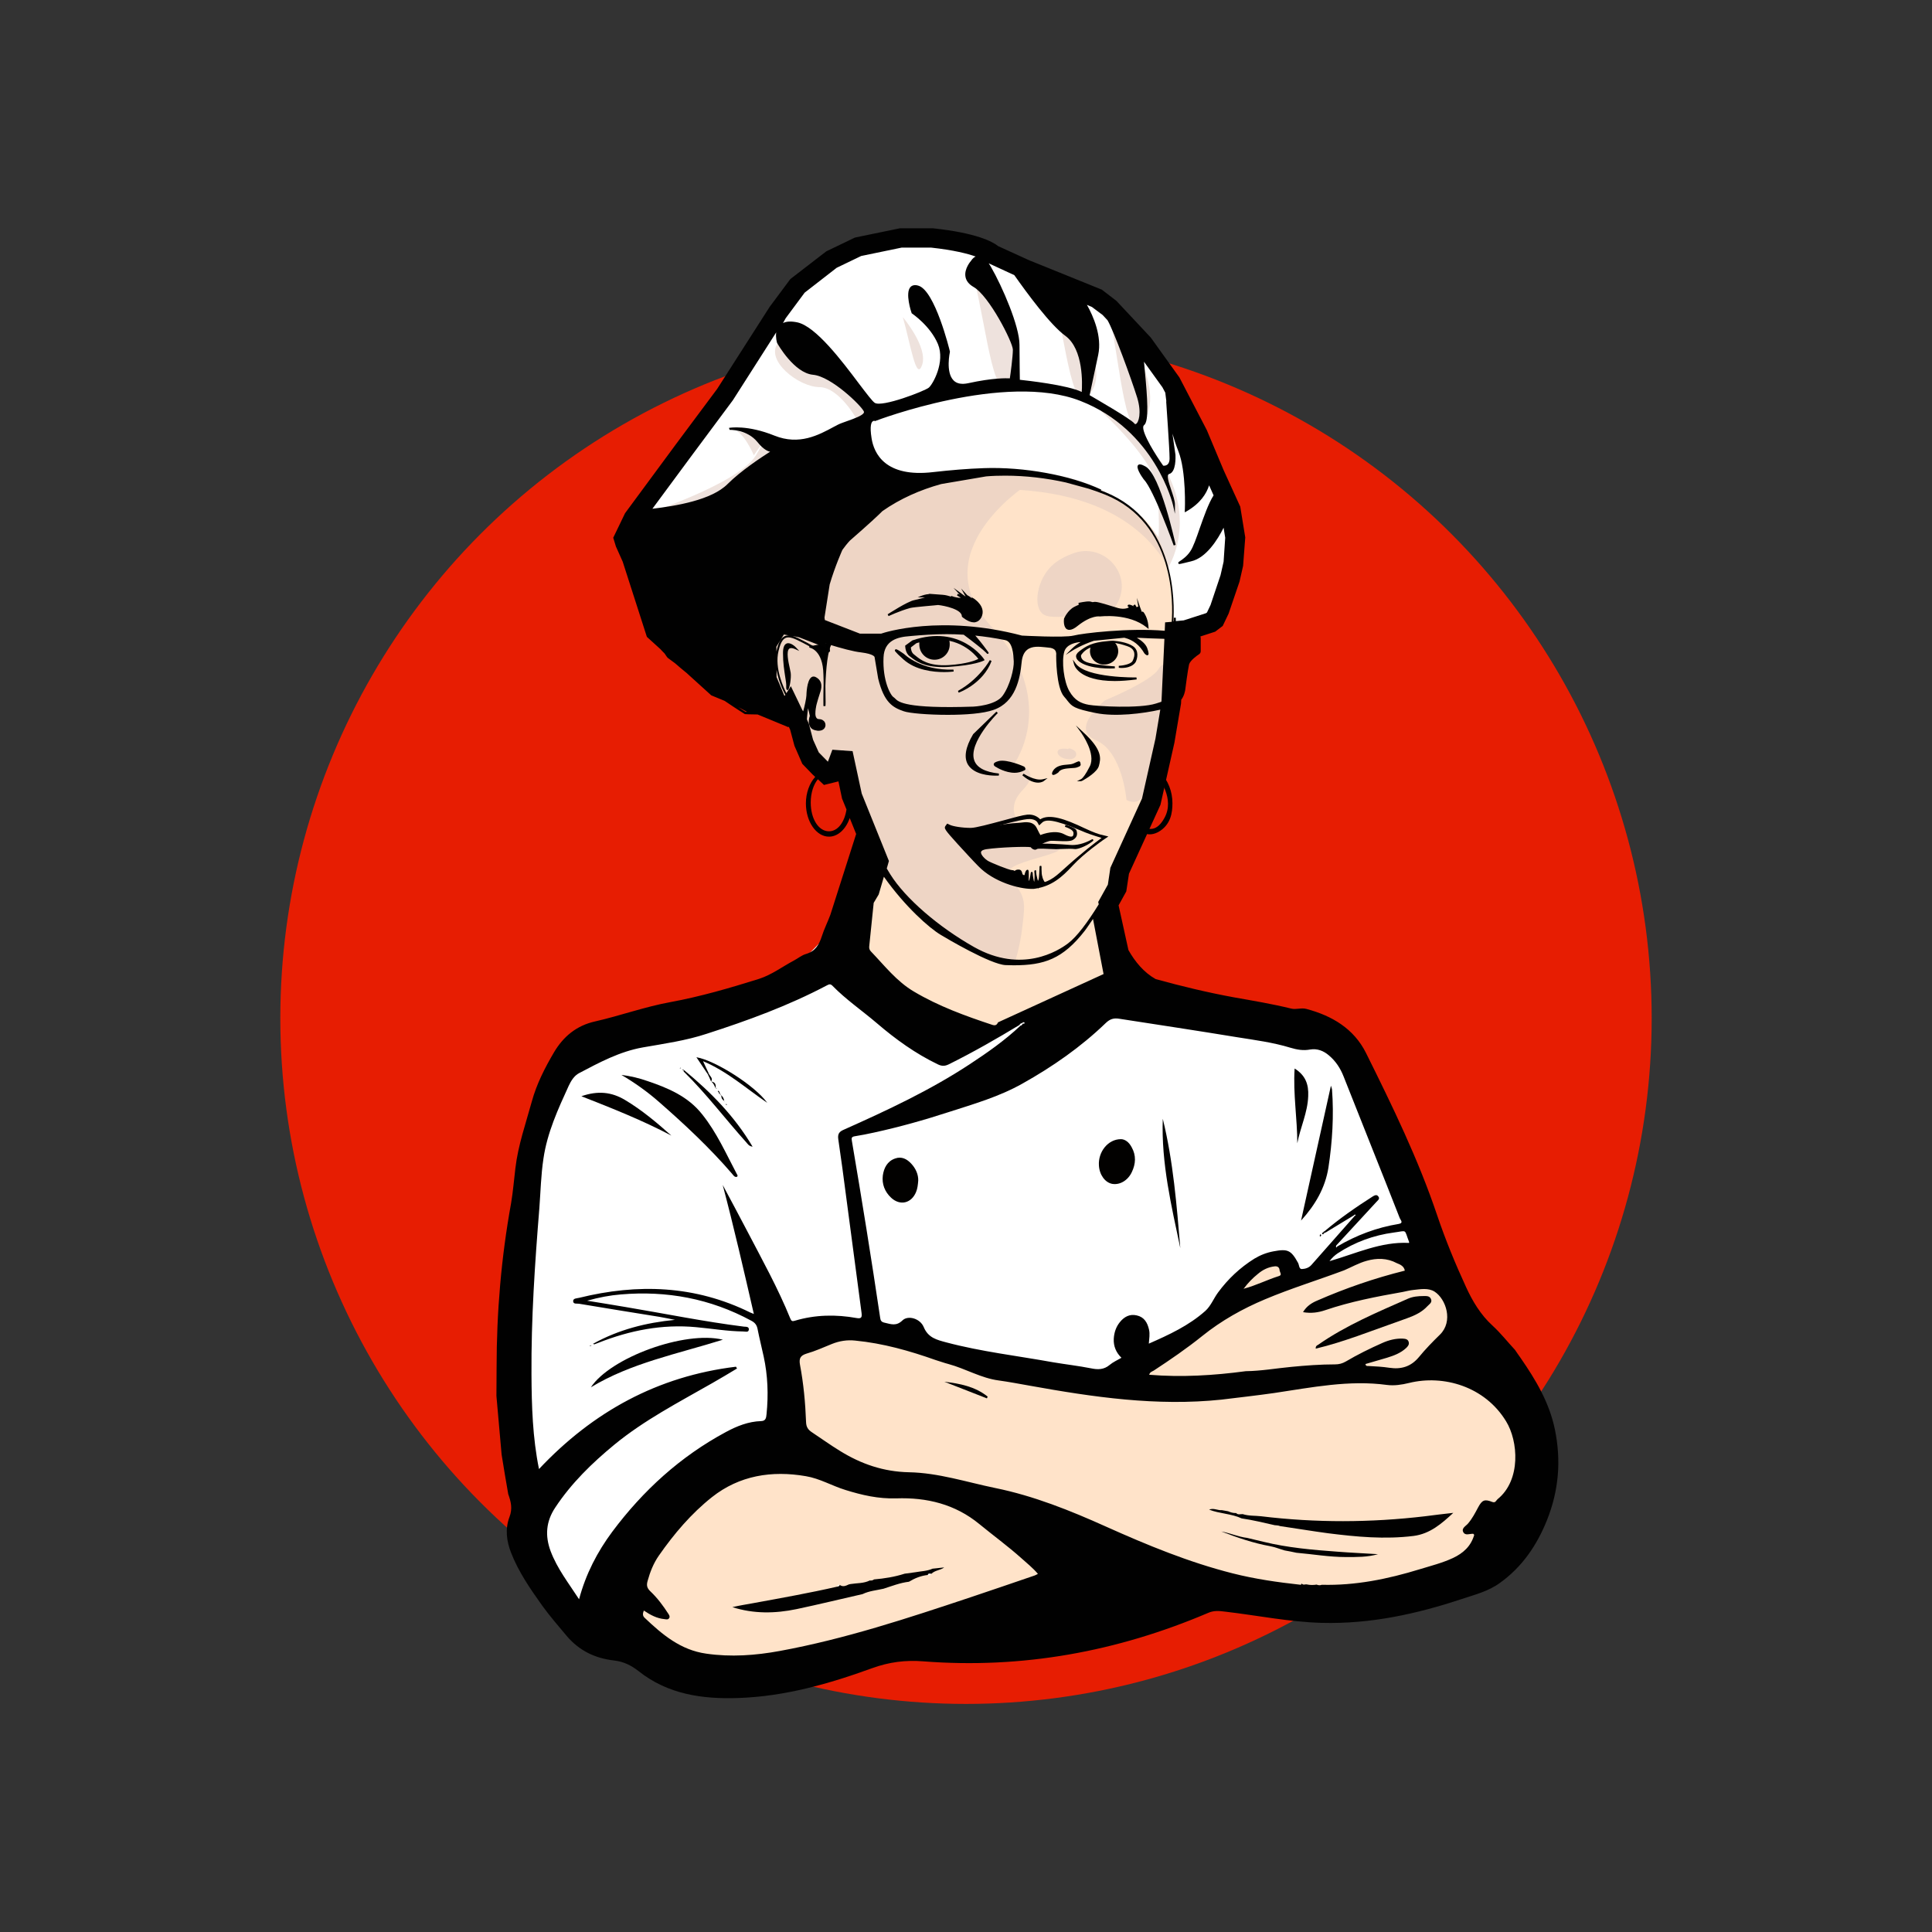 <?xml version="1.0" encoding="utf-8"?>
<!-- Generator: Adobe Illustrator 23.0.1, SVG Export Plug-In . SVG Version: 6.00 Build 0)  -->
<svg version="1.1" id="Layer_1" xmlns="http://www.w3.org/2000/svg" xmlns:xlink="http://www.w3.org/1999/xlink" x="0px" y="0px"
	 viewBox="0 0 1080 1080" style="enable-background:new 0 0 1080 1080;" xml:space="preserve">
<rect x="0" y="0" width="1080" height="1080" fill="#333333" stroke="none"/>
<style type="text/css">
	.st0{fill:#E71D02;}
	.st1{fill:#FFFFFF;}
	.st2{fill:#FFE3C9;}
	.st3{opacity:0.55;}
	.st4{fill:#E0CBC1;}
	.st5{fill:#FEFEFD;}
	.st6{fill:#FDB933;}
	.st7{fill:#020100;}
	.st8{fill:#010101;}
	.st9{fill:none;}
</style>
<g id="XMLID_470_">
	<circle id="XMLID_1043_" class="st0" cx="540" cy="569.2" r="383.3"/>
	<g id="XMLID_505_">
		<path id="XMLID_1042_" class="st1" d="M810.2,723.5L756.8,591l-29.5-15.2l-90-19.5L618.6,507l4.9-8.7l1.5-9.6l17.7-38.7l7.6-34.1
			l3.6-21.6l1.7-39.3l6.3-0.6l13.9-4.4l2.4-1.8l2.7-5.7l5.8-17.3l1.8-8.2l1-14.5l-2.6-15.9l-9.1-19.8l-9.4-22.4l-15.2-28.8
			l-15.6-21.7l-18.7-20l-6.9-5.2L572,152.3l-18-8.2c0,0-5.2-6.1-34.2-9.2l-17.1,0l-24,5l-14.9,7.1l-19,14.7l-11.2,15l-11.2,17.6
			l-18,28.1l-23.2,31.2l-28.4,38.5l-5.2,10.9l0.9,2.8l3.7,8.1l13.1,40.9l34.2,31l38,15.7l3-4.7l5.3,11l2.5,9.6l3.7,8.4l5.1,5.3
			l4,3.7l4.4-1.1l2.5-6.8l2.9,0.2l4.1,20.3l14.7,36.4l-4.7,16l-50.5,51.4l-45.4,20.4l-73,21.9l-11.9,42.2l-17.9,172.5l33.1,101.6
			l363.3-92L810.2,723.5z"/>
		<path id="XMLID_1041_" class="st2" d="M617,551.1l-72,27.8l-72-42.3c0,0,1-28.4,3-31.1s7-39,7-39l-9.7-36.2l-11.9,4.5l-11.6-11.9
			l-7.4-22.4c0,0-10.7-3.4-10.7-5.7c0-2.4-2.8-38.1-2.8-38.1l23.7-32.8c0,0,19.7-37,19.8-37.5s63.2-20.5,63.2-20.5l19.9-1.9
			l30.6,1.9c0,0,26.7,2,51.3,22.3c24.6,20.3,18.1,74.9,18.1,74.9l-5.4,54.7l-19.9,56.2l-9.4,36.9L617,551.1z"/>
		<path id="XMLID_1040_" class="st2" d="M802.9,705.4l-20.6-8.4l-36.3,7.3l-19.7,9.1l-9.8-10.3l-8.2,2.1l-10.3,8.3l-19.4,22.3
			L617,771.7l-111-24.6l-41.1-3.8l-22.1,8l3.7,40.6l-10,8.8l-51.3,22.5l-47.6,77.4l27.2,24L392,934l69.3-9.3l114.3-17.9l49.2-18.7
			l42-1.9l72.3,7.1l64-8.2c0,0,28.7-22.1,30.9-22.7c2.2-0.6,20.6-21.2,20.6-24.2c0-2.9,3.7-19.8,3.7-22.8c0-3,0-21.4,0-21.4
			l-43-58.3L802.9,705.4z"/>
		<g id="XMLID_1028_" class="st3">
			<path id="XMLID_1039_" class="st4" d="M504.7,279.6c0,0,110.1-28.5,148.4,37.5c0,0,15.8-24.4-2.2-55.8
				c-18-31.4-47.3-42.1-47.3-42.1s42.5,34.9,43.6,55.4s0.4,25.6,0.4,25.6S605.4,234.4,504.7,279.6z"/>
			<g id="XMLID_1035_">
				<path id="XMLID_1038_" class="st4" d="M629.7,447.2c0,0-2.1-27-17.1-33.4c-15-6.4,5.1-22.3,5.1-22.3s26.1-10.7,30-17.6
					s13.3,0,5.6,24.4C645.5,422.8,644.2,454.5,629.7,447.2z"/>
				<path id="XMLID_1037_" class="st4" d="M597.1,418.7c0,0-6.9-1.3-5.8,2.5c0.2,0.7,1.8,3,6.2,3.2s5.4-3.7,2.5-5.2
					C597.2,417.7,597.1,418.7,597.1,418.7z"/>
				<path id="XMLID_1036_" class="st4" d="M625.5,335.4c6.8-15.9-9.3-32.1-25.5-26.1c-4,1.4-7.9,3.4-11,6c-9.5,8-12.1,24.6-5.3,28.4
					c6.8,3.8,32.2-3,36.8-2.7C621.9,341.2,624,338.9,625.5,335.4z"/>
			</g>
			<path id="XMLID_1034_" class="st4" d="M504.7,177.3c0,0,14.1,16.7,10.8,26.6C512.2,213.7,509.1,192.9,504.7,177.3z"/>
			<path id="XMLID_1033_" class="st4" d="M566.6,211.8c-11,19.2-14.2-24.3-22.4-57.5C544.2,154.3,577.6,192.5,566.6,211.8"/>
			<path id="XMLID_1032_" class="st4" d="M610.6,218.2c-11,19.2-14.2-24.3-22.4-57.5C588.3,160.7,621.7,199,610.6,218.2"/>
			<path id="XMLID_1031_" class="st4" d="M640.6,233.2c-11.3,21.7-13.9-27-21.6-64.1C619,169.1,651.9,211.6,640.6,233.2"/>
			<path id="XMLID_1030_" class="st4" d="M573.5,271.4c0,0-57.9,37.5-19.5,78.6c38.3,41.2,13.2,76.6,13.2,76.6s16.3,2.9,4.7,14.8
				c-11.6,11.8-2.7,23.7,16.5,30c19.2,6.3-33.7,9.1-23.9,19.5c9.7,10.5,8.4,14.6,7,27.2c-1.4,12.5-4.8,21.6-4.8,21.6
				s-62.4-17.5-78.1-66.9c-9.4-29.4-14.7-39.2-24.1-41.2c-4.2-0.9-10.3-8.7-10.3-8.7l-4.6-9l-3.1-11.8l-32.2-57.4l89.6-74.6
				L573.5,271.4z"/>
			<path id="XMLID_1029_" class="st4" d="M359.1,288c0,0,53.9-17.5,63.5-33.5c9.6-16-1.2,0-1.2,0s-6.2-14.8-12.4-14.3
				c0,0,18.3,4.5,24,5.9s31.2,0,31.2,0l15.7-10.1c0,0-10.3-19.5-21.9-19.6s-30.5-15-23.1-24.7c7.4-9.6,45,27.4,45,27.4l9.1,9.8
				l-6.4,12.8l-9.2,21.9l-62.8,28L359.1,288z"/>
		</g>
		<g id="XMLID_1014_">
			<g id="XMLID_1022_">
				<g id="XMLID_1023_">
					<g id="XMLID_1024_">
						<g id="XMLID_1026_">
							<path id="XMLID_1027_" d="M583.2,436.2c0,0-4,3-11.3-3.2C571.9,433,578.3,437.4,583.2,436.2z"/>
						</g>
					</g>
				</g>
			</g>
			<g id="XMLID_1015_">
				<g id="XMLID_1016_">
					<g id="XMLID_1017_">
						<g id="XMLID_1020_">
							<path id="XMLID_1021_" d="M580.3,437.5c-2,0-5-0.8-8.8-4.1l0.7-0.9c0.1,0,6.2,4.2,10.8,3.1l2.6-0.6l-2.1,1.6
								C583.4,436.7,582.3,437.5,580.3,437.5z"/>
						</g>
					</g>
				</g>
			</g>
		</g>
		<g id="XMLID_1001_">
			<g id="XMLID_1009_">
				<g id="XMLID_1010_">
					<g id="XMLID_1011_">
						<g id="XMLID_1012_">
							<path id="XMLID_1013_" d="M572.1,429c0,0-8.9-4-13.6-3c-4.7,1-1.3,2.4-1.3,2.4s8.6,5.4,15.1,1.8
								C572.9,429.8,572.1,429,572.1,429z"/>
						</g>
					</g>
				</g>
			</g>
			<g id="XMLID_1002_">
				<g id="XMLID_1003_">
					<g id="XMLID_1004_">
						<g id="XMLID_1005_">
							<path id="XMLID_1006_" d="M567.2,432c-5.2,0-10.1-3-10.3-3.2c-0.3-0.1-1.5-0.7-1.4-1.6c0.1-0.8,1-1.3,2.9-1.8
								c4.8-1,13.6,2.9,14,3.1l0.2,0.1c0.2,0.2,0.6,0.7,0.6,1.3c0,0.3-0.2,0.6-0.5,0.7C570.8,431.6,568.9,432,567.2,432z
								 M560.2,426.4c-0.6,0-1.1,0-1.6,0.2c-1.9,0.4-2.1,0.8-2.1,0.8c0,0.1,0.5,0.4,0.8,0.5c0.2,0.1,8.5,5.2,14.7,1.9
								c0,0-0.1-0.1-0.2-0.2C570.9,429.1,564.5,426.4,560.2,426.4z"/>
						</g>
					</g>
				</g>
			</g>
		</g>
		<g id="XMLID_987_">
			<g id="XMLID_996_">
				<g id="XMLID_997_">
					<g id="XMLID_998_">
						<g id="XMLID_999_">
							<path id="XMLID_1000_" d="M591.2,431.4c0,0-4.1,3.1-2.1-0.3c2.1-3.4,7.1-2.9,9.6-3.4c2.5-0.4,4.5-2.3,4.6-1.3
								c0.1,1,0.9,1.3-1.5,2.1C599.4,429.2,593,428.3,591.2,431.4z"/>
						</g>
					</g>
				</g>
			</g>
			<g id="XMLID_988_">
				<g id="XMLID_989_">
					<g id="XMLID_990_">
						<g id="XMLID_991_">
							<path id="XMLID_992_" d="M588.8,433.2c-0.3,0-0.5-0.1-0.5-0.2c-0.5-0.5-0.1-1.4,0.4-2.2c1.8-2.9,5.5-3.2,8.2-3.4
								c0.7-0.1,1.3-0.1,1.8-0.2c1.1-0.2,2.1-0.7,2.9-1.1c0.9-0.4,1.5-0.7,1.9-0.4c0.1,0.1,0.4,0.3,0.4,0.7c0,0.2,0.1,0.3,0.1,0.4
								c0.3,1.1-0.1,1.6-2,2.2c-0.8,0.3-2,0.3-3.3,0.4c-2.6,0.2-5.9,0.4-7,2.3l-0.2,0.2C590.1,432.9,589.3,433.2,588.8,433.2z
								 M596.8,428.4c-2.6,0.2-5.7,0.5-7.1,2.9c-0.2,0.2-0.3,0.4-0.3,0.6c0.4-0.2,1-0.5,1.5-0.9
								C591.9,429.2,594.4,428.7,596.8,428.4z M602.9,426.7c-0.2,0.1-0.5,0.2-0.8,0.4c-0.8,0.4-1.9,0.9-3.2,1.1
								c-0.3,0.1-0.7,0.1-1.1,0.1c0.3,0,0.6,0,0.8-0.1c1.2-0.1,2.3-0.2,3-0.4c1.2-0.4,1.3-0.6,1.4-0.6c0,0,0-0.2-0.1-0.3
								C602.9,426.9,602.9,426.8,602.9,426.7z"/>
						</g>
					</g>
				</g>
			</g>
		</g>
		<g id="XMLID_975_">
			<g id="XMLID_982_">
				<g id="XMLID_983_">
					<g id="XMLID_984_">
						<g id="XMLID_985_">
							<path id="XMLID_986_" d="M438.8,388.8c0,0,4.8,7.1,5.8,9.5c1,2.3,4.6,6.3,5.5,15.4c1,9,7.7,11.3,8.1,14
								c0.5,2.7,5.4,4.1,7.4,2.9c2-1.2,0.5-5.2,1.7-6.3c1.2-1.1,3.9-3.9,4.7-0.5c0.7,3.4,0.3-0.8-1.6-0.7c-1.9,0.1-2.6,2.3-2.6,2.3
								s-0.6,3-0.7,4c-0.1,1.1-2.1,3.2-6.2,1.6c-2.7-1.1-3.3-2.5-3.3-3.4c0-0.5-0.2-1-0.5-1.3c-0.9-0.9-2.5-2.6-3.9-3.9
								c-0.9-0.9-3.2-4.6-3.7-8.4C449.2,413,449.3,406.3,438.8,388.8z"/>
						</g>
					</g>
				</g>
			</g>
			<g id="XMLID_976_">
				<g id="XMLID_977_">
					<g id="XMLID_978_">
						<g id="XMLID_979_">
							<path id="XMLID_980_" d="M463.6,432.1c-0.8,0-1.8-0.2-2.9-0.6c-3-1.2-3.6-2.9-3.7-3.9c0-0.4-0.2-0.8-0.4-1
								c-0.9-0.9-2.5-2.5-3.9-3.8c-1-1-3.4-4.9-3.9-8.7c0-0.1,0-0.2,0-0.3c-0.6-7-6-17.3-10.5-24.7l0.9-0.6c0.2,0.3,4.8,7.2,5.8,9.6
								c0.2,0.5,0.6,1.1,1,1.8c1.4,2.5,3.8,6.6,4.6,13.7c0.6,5.7,3.6,8.6,5.7,10.7c1.2,1.2,2.2,2.2,2.4,3.3c0.1,0.9,0.9,1.7,2.2,2.2
								c1.6,0.7,3.5,0.8,4.5,0.2c0.9-0.5,0.9-1.9,0.9-3.2c0-1.2,0-2.4,0.7-3.1l0.2-0.2c1-0.9,2.6-2.4,3.9-2c0.7,0.2,1.2,0.9,1.4,2
								c0.1,0.5,0.2,0.9,0.2,1.1c0.1,0.2,0.1,0.3,0.1,0.4l0.1,0.5l-0.5,0.1c-0.4,0.1-0.5-0.1-0.7-0.7c-0.2-0.5-0.6-1.4-1.3-1.4
								c-1.5,0.1-2.1,1.9-2.1,1.9l0,0c0,0-0.5,2.9-0.7,3.9c-0.1,0.7-0.7,1.5-1.5,2C465.6,431.7,464.8,432.1,463.6,432.1z"/>
						</g>
					</g>
				</g>
			</g>
		</g>
		<g id="XMLID_956_">
			<g id="XMLID_957_">
				<g id="XMLID_968_">
					<g id="XMLID_969_">
						<g id="XMLID_970_">
							<g id="XMLID_971_">
								<path id="XMLID_972_" d="M576.8,496.4c-6.9,0-21-3.7-29.6-12.5c-3-3-7.7-8.1-11.4-12.2c-7.7-8.5-7.5-8.8-6.9-9.7l0.6-0.8
									l1.1,0.5c1.6,0.8,6.6,1.7,11.9,1.7c2.7,0,10.9-2.2,18.1-4.2c6-1.6,11.2-3,13.5-3.3c3.8-0.4,6.1,1.7,7.2,2.8
									c4.6-3.2,12.3-1.1,24.6,4.8c6.2,3,9.1,3.6,9.1,3.6l3,0.7l-2.1,1.4c-0.1,0.1-10.6,7.3-16.9,14.2
									c-6.2,6.8-11.8,11.4-20.3,12.7C578.3,496.3,577.6,496.4,576.8,496.4z M532.1,464.4c3.5,4.2,11.4,13.2,16.3,18.2
									c9.2,9.4,25.5,13,30.2,12.3c7.8-1.3,10.6-3.4,16.5-8.7c11.3-10.3,18.4-15.4,21.9-18c-1.7-0.5-8.1-2.5-12.1-4.2
									c-15.2-6.6-20.4-6.8-22.8-4.5l-1.1,1l-0.7-1.3c-0.5-0.6-2.1-2.3-6.2-1.9c-2.1,0.2-7.2,1.3-12.8,2.8
									c-7.7,2.1-16.3,4.3-19.3,4.3C538.5,464.5,534.8,465,532.1,464.4z"/>
							</g>
						</g>
					</g>
				</g>
				<g id="XMLID_958_">
					<g id="XMLID_959_">
						<g id="XMLID_960_">
							<g id="XMLID_961_">
								<path id="XMLID_962_" d="M576.8,496.9c-7.3,0-21.4-3.9-29.9-12.7c-3-3-7.6-8.1-11.4-12.2c-7.7-8.5-7.9-9-6.9-10.4l0.9-1.2
									l1.5,0.7c1.6,0.8,6.7,1.7,11.7,1.7c2.7,0,10.8-2.2,17.9-4.1c6.1-1.7,11.3-3.1,13.6-3.3c3.9-0.4,6.3,1.6,7.3,2.6
									c5.2-3.2,13.7-0.3,24.8,5c5.3,2.5,8,3.3,8.8,3.5l0,0l4.5,1.1l-3.1,2.1c-0.1,0.1-10.5,7.3-16.8,14.1
									c-6.3,6.9-12,11.5-20.6,12.9C578.3,496.9,577.6,496.9,576.8,496.9z M529.7,461.9l-0.3,0.4c-0.4,0.5-0.6,0.8,6.8,9
									c3.8,4.2,8.4,9.2,11.4,12.2c8.3,8.5,22,12.3,29.2,12.3c0.8,0,1.4,0,2-0.1c6.8-1.1,11.7-4.3,16.6-9.1
									c-5.9,5.4-8.9,7.5-16.7,8.8c-4.6,0.8-21.1-2.7-30.7-12.4c-4.6-4.7-12.3-13.5-16.3-18.2l-1-1.2l1.6,0.3
									c1.8,0.4,4,0.3,6.4,0.2c0.9,0,1.8-0.1,2.8-0.1c-5-0.1-9.4-1-11-1.8L529.7,461.9z M533.5,465.2c4.2,4.9,11,12.7,15.3,17.1
									c8.9,9.1,25,12.9,29.7,12.1c7.6-1.2,10.3-3.2,16.2-8.6c10.5-9.5,17.3-14.6,21.1-17.4c-5-1.5-8.7-2.8-11.1-3.9
									c-16.4-7-20.3-6.4-22.2-4.6l-1.6,1.5l-1.1-1.9c-1.3-1.6-3.8-1.8-5.6-1.6c-1.9,0.2-6.9,1.2-12.8,2.8
									c-6.8,1.8-16.2,4.3-19.5,4.3c-1,0-2.1,0-3.2,0.1C536.8,465.2,535.1,465.3,533.5,465.2z M580.7,458.9l0.4,0.7l0.4-0.4
									l-0.3,0.2l-0.3-0.3C580.8,459.1,580.8,459,580.7,458.9z M575.1,456.5c-0.3,0-0.6,0-0.9,0c-1.9,0.2-6.1,1.3-11.1,2.6
									c4.6-1.2,8.9-2.1,11-2.3c1.9-0.2,3.6,0,4.8,0.7C577.9,456.9,576.6,456.5,575.1,456.5z"/>
							</g>
						</g>
					</g>
				</g>
			</g>
		</g>
		<g id="XMLID_941_">
			<g id="XMLID_951_">
				<g id="XMLID_952_">
					<g id="XMLID_953_">
						<g id="XMLID_954_">
							<path id="XMLID_955_" d="M458,387c0,0-2.2,6.5-2.5,8.8c-0.3,2.3-1.1,6.9,2.5,6.9s4.6,5.9-1.4,5.2c-6-0.6-3.5-7.5-3.5-7.5
								s-1.7-9.2-2.1-4.6c-0.4,4.6-1.3,8.4,0,10.7s-2.2-7.4-5.2-9c0,0,3.2-0.2,3.1,1.6c-0.1,1.8,2.4-8.1,2.4-10.3
								c0-2.2,0.7-11.4,4.2-9.8C459.1,380.7,459,383.8,458,387z"/>
						</g>
					</g>
				</g>
			</g>
			<g id="XMLID_942_">
				<g id="XMLID_943_">
					<g id="XMLID_944_">
						<g id="XMLID_945_">
							<path id="XMLID_946_" d="M457.5,408.5c-0.3,0-0.6,0-0.9-0.1c-1.7-0.2-3-0.9-3.7-2.1c-1.4-2.2-0.5-5.3-0.2-6.1
								c-0.3-1.5-0.7-3.2-1-4.3c-0.1,0.9-0.2,1.8-0.3,2.6c-0.2,2.1-0.5,4-0.3,5.5c0.6,1.4,0.9,2.5,0.9,2.7l-0.1,0.4l-0.4,0.1
								c-0.4,0.1-0.7-0.3-0.8-0.6c-0.4-0.7-0.6-1.4-0.7-2.3c-1-2.3-2.8-5.7-4.3-6.5l-1.7-0.9l1.9-0.1c0.2,0,2.1-0.1,3.1,0.8
								c0.7-2.4,1.8-7.5,1.8-8.9c0-0.1,0.1-8.4,2.9-10.2c0.6-0.4,1.4-0.4,2.1-0.1c4.8,2.3,3.2,7.1,2.7,8.6l0,0
								c0,0.1-2.2,6.5-2.4,8.7l-0.1,0.5c-0.2,1.6-0.5,4.1,0.5,5.2c0.3,0.4,0.8,0.6,1.5,0.6c1.3,0,2.5,0.7,3.1,1.8
								c0.5,1,0.5,2.2-0.1,3.1C460.6,407.6,459.6,408.5,457.5,408.5z M451.5,394c0.4,0,1.1,0.3,2.2,6.3l0,0.1l-0.1,0.1
								c0,0-1.2,3.3,0.1,5.3c0.6,0.9,1.5,1.4,2.9,1.5c1.6,0.2,2.8-0.2,3.4-1c0.4-0.5,0.4-1.3,0-2c-0.4-0.8-1.2-1.2-2.1-1.2
								c-1,0-1.8-0.3-2.3-1c-1.3-1.5-0.9-4.2-0.7-6.1l0.1-0.5c0.3-2.3,2.4-8.6,2.5-8.9c1.2-3.8,0.5-6-2.2-7.3
								c-0.5-0.3-0.9-0.1-1.1,0c-1.7,1-2.4,6.6-2.4,9.2c0,0.5-0.4,3-1,5.5C451,394.1,451.2,394,451.5,394
								C451.5,394,451.5,394,451.5,394z M448.8,399.9c0.4,0.6,0.8,1.3,1.1,1.9c0.1-1,0.2-2.1,0.3-3.3c0.1-0.8,0.2-1.7,0.3-2.7
								c-0.5,2-1,3.8-1.3,4l-0.3,0.2L448.8,399.9z M447.5,398.2c0.3,0.3,0.6,0.7,0.8,1c0-0.1,0-0.1,0-0.2c0-0.2,0-0.4-0.2-0.5
								C448,398.4,447.8,398.3,447.5,398.2z"/>
						</g>
					</g>
				</g>
			</g>
		</g>
		<g id="XMLID_928_">
			<g id="XMLID_936_">
				<g id="XMLID_937_">
					<g id="XMLID_938_">
						<g id="XMLID_939_">
							<path id="XMLID_940_" d="M444.6,362.4c0,0-6.2-6.6-6.3,2.8c-0.1,9.3,2,15,1.8,18.9s2-3.9,1.3-7.8S436.5,358.9,444.6,362.4z"
								/>
						</g>
					</g>
				</g>
			</g>
			<g id="XMLID_929_">
				<g id="XMLID_930_">
					<g id="XMLID_931_">
						<g id="XMLID_932_">
							<path id="XMLID_933_" d="M440.3,385.8l-0.4-0.2c-0.4-0.2-0.4-0.7-0.4-1.6c0.1-1.6-0.2-3.5-0.6-5.9c-0.5-3.4-1.2-7.5-1.2-13
								c0-3.1,0.7-4.9,2.1-5.4c2.1-0.8,4.9,1.9,5.2,2.3l1.8,1.9l-2.4-1.1c-1.5-0.6-2.5-0.7-3.2-0.2c-1.8,1.5-0.5,7.4,0.3,11
								c0.2,1,0.4,1.8,0.5,2.5c0.4,2.8-0.6,8.8-1.4,9.4L440.3,385.8z M440.7,360.7c-0.2,0-0.3,0-0.5,0.1c-0.9,0.3-1.4,1.9-1.4,4.4
								c-0.1,5.4,0.6,9.5,1.2,12.8c0.3,1.5,0.5,2.9,0.6,4.1c0.3-1.8,0.6-4,0.3-5.7c-0.1-0.6-0.3-1.4-0.5-2.4
								c-0.9-4.3-2.2-10.2,0.1-12.1c0.5-0.4,1.1-0.6,1.8-0.6c0,0,0,0,0,0C441.8,360.9,441.2,360.7,440.7,360.7z"/>
						</g>
					</g>
				</g>
			</g>
		</g>
		<g id="XMLID_917_">
			<g id="XMLID_923_">
				<g id="XMLID_924_">
					<g id="XMLID_925_">
						<g id="XMLID_926_">
							<path id="XMLID_927_" d="M452.5,361.3c0,0,8.1,0.9,8.4,15.8s0,17.6,0,17.6s-0.7-29.9,4.2-35.8"/>
						</g>
					</g>
				</g>
			</g>
			<g id="XMLID_918_">
				<g id="XMLID_919_">
					<g id="XMLID_920_">
						<g id="XMLID_921_">
							<path id="XMLID_922_" d="M461.4,394.7l-1.1,0c0-0.5-0.1-5.5,0.1-11.6c0-1.7,0-3.7-0.1-5.9c-0.2-14.2-7.8-15.2-7.9-15.2
								l0.1-1.1c0.3,0,6.9,0.9,8.5,11.7c0.6-6.1,1.7-11.7,3.6-14l0.8,0.7c-2.8,3.4-3.7,15.1-4,24.1
								C461.6,392.6,461.5,394.6,461.4,394.7z"/>
						</g>
					</g>
				</g>
			</g>
		</g>
		<g id="XMLID_904_">
			<g id="XMLID_912_">
				<g id="XMLID_913_">
					<g id="XMLID_914_">
						<g id="XMLID_915_">
							<path id="XMLID_916_" d="M648.1,434.6c0,0,9.4,11.7,3.4,22.7c-6,11.1-12.8,4.8-12.8,4.8l-1.4,1c0,0,3.3,4.9,9.7,1.5
								s7.9-9.5,7.9-15.7c0-6.2-2.3-12.3-6.7-16.9L648.1,434.6z"/>
						</g>
					</g>
				</g>
			</g>
			<g id="XMLID_905_">
				<g id="XMLID_906_">
					<g id="XMLID_907_">
						<g id="XMLID_908_">
							<path id="XMLID_909_" d="M642.7,466.4c-3.8,0-5.8-2.9-5.9-3l-0.3-0.4l2.2-1.5l0.3,0.3c0,0,2.3,2,5.2,1.5
								c2.5-0.4,4.8-2.5,6.8-6.2c5.8-10.6-3.3-22-3.3-22.1l-0.1-0.2l0.1-4.1l0.9,1c4.4,4.6,6.8,10.8,6.8,17.3
								c0,5.1-0.8,12.2-8.1,16.2C645.5,466.1,644,466.4,642.7,466.4z M638.1,463.2c0.9,1.1,3.8,3.5,8.6,0.9
								c5.2-2.8,7.6-7.6,7.6-15.2c0-5.8-2-11.2-5.6-15.5l0,1c1.1,1.5,9.1,12.6,3.3,23.2c-2.2,4-4.8,6.3-7.6,6.8
								c-2.8,0.5-4.9-0.9-5.7-1.5L638.1,463.2z"/>
						</g>
					</g>
				</g>
			</g>
		</g>
		<g id="XMLID_891_">
			<g id="XMLID_899_">
				<g id="XMLID_900_">
					<g id="XMLID_901_">
						<g id="XMLID_902_">
							<path id="XMLID_903_" d="M605,409.5c0,0,8.5,11.6,4.7,19.1c-3.8,7.5-5.5,7.5-5.5,7.5s8.5-4.4,9.5-8.2S616,419.5,605,409.5z"
								/>
						</g>
					</g>
				</g>
			</g>
			<g id="XMLID_892_">
				<g id="XMLID_893_">
					<g id="XMLID_894_">
						<g id="XMLID_895_">
							<path id="XMLID_896_" d="M604.2,436.7H602l2-1c0,0,0.3-0.1,0.7-0.4c0.7-0.6,2.2-2.3,4.5-6.9c3.6-7.1-4.6-18.4-4.6-18.5
								l-3.2-4.4l4,3.7c11.2,10.2,9.9,15,8.9,18.9c-0.9,3.4-6.9,7-9,8.2C604.7,436.6,604.4,436.7,604.2,436.7z M607.8,413
								c2.2,4.1,4.9,10.8,2.4,15.9c-1,2-1.9,3.5-2.6,4.6c2.4-1.6,5.1-3.8,5.6-5.7C614.1,424.3,615.1,420.6,607.8,413z"/>
						</g>
					</g>
				</g>
			</g>
		</g>
		<g id="XMLID_866_">
			<g id="XMLID_886_">
				<g id="XMLID_887_">
					<g id="XMLID_888_">
						<g id="XMLID_889_">
							<path id="XMLID_890_" d="M595.5,461.9c0,0,5.2,1.2,5.2,3.9c0,2.7-1.4,3.5-6.1,1.1c-5.3-2.8-13.1,0.6-13.1,0.6s0,0.5-2.3-4.3
								s-8.1-2.6-11.3-2.6c-3.2,0-22,3.2-24,3.1c-2-0.1-12.1-0.4-12.1-0.4l0.4,2.8l16.7,18.3l6.8,4.5l14.4,6l7.8,0.4l6.7-1.3
								c0,0-2.6-1.9-2.6-7.8c0-5.9,0,4.4-0.6,5.6c-0.6,1.2-0.9,2.8-0.9,2.8s-1.5-5.3-1.5-7.2c0-2,0.3,5.7-0.5,6.3s-1.6-3.8-1.6-5.6
								s-0.4,5-1.6,5s-0.1-6.4-0.8-6.4c-0.7,0-1.1,2.4-1.2,2.8c-0.1,0.4-1.2,0.5-1.9-0.3c-0.7-0.8,0-2.4-1.9-2.4
								c-1.9,0-2.2,1.7-2.2,1.7s0.4-1.4-1.4-1.4s-12.1-4.2-13.8-5.3c-1.6-1-7.9-6.5-0.6-7.5c7.3-1.1,25-1.7,25.3-0.9
								c0.3,0.8,1.8,1.7,2.7,0.9s9,0,11,0c2,0,9-0.3,10.3,0s6-1.4,9.2-3.8s-3.8,3.4-12,2.6c-8.2-0.8-17.7-0.7-17.7-0.7
								s4.9-2.5,7.3-2.7c2.4-0.2,10.1,0.8,12-0.5c2-1.2,2.3-2.5,1.7-4.6C600.9,463.4,595.5,461.9,595.5,461.9z"/>
						</g>
					</g>
				</g>
			</g>
			<g id="XMLID_867_">
				<g id="XMLID_878_">
					<g id="XMLID_879_">
						<g id="XMLID_880_">
							<path id="XMLID_881_" d="M580.6,497.1l-0.5-1.6l-2.2,0.4l-8.1-0.4l-14.4-6l-6.9-4.6l-16.9-18.5l-0.5-3.6l0.7,0
								c0,0,10.1,0.4,12.1,0.4c0.9,0,5.8-0.7,10.5-1.4c5.7-0.9,11.7-1.7,13.4-1.7c0.7,0,1.5-0.1,2.4-0.2c3.2-0.4,7.5-1,9.4,3.1
								c1.2,2.4,1.7,3.4,2,3.8c1.7-0.7,8.4-3,13.2-0.5c3,1.6,4.2,1.5,4.7,1.2c0.4-0.2,0.6-0.8,0.6-1.8c0-1.5-2.3-2.6-3.9-3.2
								c-0.3-0.1-0.6-0.2-0.9-0.3l0.3-1.1c0,0,0.3,0.1,0.7,0.2c1.7,0.5,5.1,1.7,5.5,3c0.7,2.4,0.1,3.9-2,5.2
								c-1.4,0.9-4.7,0.8-8.9,0.6c-1.4-0.1-2.6-0.1-3.4-0.1c-1.3,0.1-3.3,0.9-4.9,1.6c3.4,0,9.6,0.2,15.3,0.7
								c3.8,0.4,8.2-0.7,12.3-3c0.2-0.1,0.6-0.4,0.9,0.1c0.3,0.4-0.1,0.7-0.4,0.9l-0.5,0.4c-3.3,2.5-8.2,4.3-9.7,3.9
								c-0.9-0.2-4.9-0.1-7.6,0c-1.1,0-2,0.1-2.6,0.1c-0.5,0-1.5-0.1-2.7-0.1c-2.3-0.1-7.2-0.4-7.9,0c-0.5,0.4-1.1,0.5-1.7,0.3
								c-0.7-0.2-1.4-0.7-1.8-1.3c-1.8-0.5-17.4,0-24.8,1.1c-1.2,0.2-2.8,0.6-3,1.6c-0.3,1.6,2.6,4.2,3.8,4.9
								c1.6,1,11.9,5.2,13.5,5.2c0.7,0,1.2,0.2,1.5,0.5c0.4-0.5,1.1-0.8,2.1-0.8c1.7,0,1.9,1.2,2.1,1.9c0.1,0.3,0.1,0.6,0.3,0.8
								c0.3,0.4,0.8,0.4,1,0.4c0.4-2.1,1-3,1.7-3h0.2l0.2,0.2c0.3,0.4,0.3,1,0.3,2.9c0,0.9-0.1,2.6,0.1,3.2c0.2-0.3,0.5-1.3,0.9-4
								c0.1-0.7,0.2-1.2,0.7-1.1c0.5,0,0.5,0.6,0.5,0.8c0,1.4,0.5,3.9,0.8,4.8c0.2-0.9,0.3-3.2,0.2-4.7c0-0.3-0.1-0.6-0.1-0.9
								c0-0.4,0-0.8,0.4-0.9l0.4-0.1l0.2,0.4c0,0,0,0.1,0,0.3l0,0c0,0,0,0.1,0,0.3c0,0,0,0,0,0.1c0,0.1,0,0.2,0,0.2
								c0.1,1.2,0.6,3.3,1,4.8c0.1-0.3,0.2-0.6,0.4-0.9c0.1-0.2,0.3-1.4,0.5-6.5c0-0.2,0-0.4,0-0.5c0,0,0,0,0,0h0
								c0-0.4,0.2-0.6,0.6-0.6c0.3,0,0.5,0,0.5,0.6l0,0c0,0,0,0.1,0,0.2c0,0.3,0,0.8,0,1.6c0,5.5,2.4,7.3,2.4,7.3l1,0.7l-5,1
								L580.6,497.1z M570.2,494.5l7.7,0.4l2-0.4c-0.1-0.4-0.3-1.1-0.5-1.8c-0.1,0.8-0.3,1.4-0.6,1.6c-0.3,0.2-0.6,0.2-0.9,0.1
								c-0.6-0.3-0.9-1.4-1.2-2.6c-0.3,1.3-0.8,2-1.5,2c-0.2,0-0.5-0.1-0.6-0.3c-0.6-0.6-0.6-2-0.5-4.2c0-0.3,0-0.7,0-1.1
								c-0.1,0.3-0.2,0.8-0.4,1.4c-0.1,0.4-0.4,0.6-0.8,0.7c-0.6,0.1-1.5,0-2.1-0.8c-0.3-0.4-0.4-0.9-0.5-1.3c-0.1-0.7-0.2-1-1-1
								c-1.3,0-1.6,0.9-1.7,1.2c0,0.1,0,0.1,0,0.1l-1.1-0.2c0,0,0-0.1,0-0.1c0-0.1,0-0.3-0.1-0.4c-0.1-0.1-0.4-0.2-0.8-0.2
								c-1.9,0-12.4-4.3-14-5.3c-1-0.6-4.8-3.6-4.3-6.1c0.3-1.3,1.6-2.1,3.9-2.4c4.4-0.6,25.3-2.1,25.9-0.6c0.1,0.3,0.6,0.7,1.1,0.8
								c0.3,0.1,0.6,0,0.8-0.1c0.7-0.6,3.3-0.6,8.7-0.3c1.2,0.1,2.1,0.1,2.7,0.1c0.5,0,1.5,0,2.6-0.1c1.7,0,3.3-0.1,4.7-0.1
								c-8.1-0.7-17.3-0.7-17.4-0.7l-2.3,0l2.1-1.1c0.2-0.1,5-2.6,7.5-2.7c0.8,0,2,0,3.5,0.1c2.6,0.1,6.5,0.3,8-0.3
								c-1.1,0-2.6-0.5-4.6-1.5c-4.4-2.3-10.8-0.1-12.3,0.5v0.1l-0.4,0.1c-0.5,0.1-0.6,0.1-2.9-4.6c-1.6-3.4-5.2-2.9-8.3-2.5
								c-0.9,0.1-1.8,0.2-2.5,0.2c-1.7,0-7.8,0.9-13.2,1.7c-5.2,0.8-9.8,1.4-10.8,1.4c-1.7-0.1-9.2-0.3-11.5-0.4l0.3,2l16.6,18.2
								l6.7,4.4L570.2,494.5z M582.1,491.2c-0.1,0.5-0.2,0.8-0.3,1c-0.3,0.7-0.6,1.5-0.7,2.1l2.3-0.5
								C583,493.3,582.5,492.4,582.1,491.2z M600.2,473.7c0.2,0,0.4,0,0.6,0.1c0.4,0.1,1.3-0.1,2.5-0.5
								C602.3,473.5,601.3,473.7,600.2,473.7z"/>
						</g>
					</g>
				</g>
			</g>
		</g>
		<g id="XMLID_860_">
			<g id="XMLID_861_">
				<g id="XMLID_862_">
					<g id="XMLID_863_">
						<g id="XMLID_864_">
							<path id="XMLID_865_" class="st5" d="M570.4,573.4c0.5-0.2,1.2-0.4,1.2-1.1c-0.1-0.1-0.2-0.2-0.3-0.3c-0.5,0.2-1.1,0.3-1.3,1
								C570.2,573.1,570.3,573.2,570.4,573.4z"/>
						</g>
					</g>
				</g>
			</g>
		</g>
		<g id="XMLID_854_">
			<g id="XMLID_855_">
				<g id="XMLID_856_">
					<g id="XMLID_857_">
						<g id="XMLID_858_">
							<path id="XMLID_859_" class="st5" d="M571.6,572.3c0.4-0.1,1.3,0.2,1.1-0.6c-0.2-0.5-1-0.2-1.4,0.2
								C571.4,572,571.5,572.2,571.6,572.3z"/>
						</g>
					</g>
				</g>
			</g>
		</g>
		<g id="XMLID_834_">
			<g id="XMLID_835_">
				<g id="XMLID_836_">
					<g id="XMLID_837_">
						<g id="XMLID_838_">
							<path id="XMLID_853_" class="st5" d="M757.2,679.6c0.2-0.2,0.4-0.4,0.7-0.6c-0.5-0.5-0.8-0.1-1.1,0.2
								C756.9,679.4,757.1,679.5,757.2,679.6z"/>
						</g>
					</g>
				</g>
			</g>
		</g>
		<g id="XMLID_828_">
			<g id="XMLID_829_">
				<g id="XMLID_830_">
					<g id="XMLID_831_">
						<g id="XMLID_832_">
							<path id="XMLID_833_" class="st5" d="M746.9,696.3c0,0.3-0.2,0.8,0,0.9c0.4,0.3,0.5-0.1,0.6-0.4
								C747.3,696.6,747.1,696.4,746.9,696.3z"/>
						</g>
					</g>
				</g>
			</g>
		</g>
		<g id="XMLID_822_">
			<g id="XMLID_823_">
				<g id="XMLID_824_">
					<g id="XMLID_825_">
						<g id="XMLID_826_">
							<polygon id="XMLID_827_" class="st6" points="695.2,720.4 695.2,720.5 695.2,720.4 							"/>
						</g>
					</g>
				</g>
			</g>
		</g>
		<g id="XMLID_816_">
			<g id="XMLID_817_">
				<g id="XMLID_818_">
					<g id="XMLID_819_">
						<g id="XMLID_820_">
							<path id="XMLID_821_" class="st7" d="M727.3,682.3c8-8.8,13.5-18.3,15.3-29.6c2.2-14.5,3.1-29.1,2-43.7
								c0-0.3-0.2-0.7-0.6-2.1C738.3,632.5,732.9,657.1,727.3,682.3z"/>
						</g>
					</g>
				</g>
			</g>
		</g>
		<g id="XMLID_810_">
			<g id="XMLID_811_">
				<g id="XMLID_812_">
					<g id="XMLID_813_">
						<g id="XMLID_814_">
							<path id="XMLID_815_" class="st7" d="M626.6,636.8c-7.3,0-12.8,7.2-12.3,14.7c0.3,5.3,3.5,9.6,7.5,10.3
								c4.2,0.7,8.7-1.9,10.9-6.6c2.2-4.6,2.5-9.3-0.1-13.9C631.1,638.4,628.8,636.8,626.6,636.8z"/>
						</g>
					</g>
				</g>
			</g>
		</g>
		<g id="XMLID_804_">
			<g id="XMLID_805_">
				<g id="XMLID_806_">
					<g id="XMLID_807_">
						<g id="XMLID_808_">
							<path id="XMLID_809_" class="st7" d="M513.3,660c0.1-3.5-1.4-6.8-3.9-9.5c-2.4-2.6-5.4-4.2-9-2.9c-4.4,1.5-6.3,5.3-6.9,9.5
								c-0.6,4.8,1.1,9.1,4.6,12.4c5,4.7,11.4,3.2,14-3.2C512.9,664.4,513.1,662.3,513.3,660z"/>
						</g>
					</g>
				</g>
			</g>
		</g>
		<g id="XMLID_798_">
			<g id="XMLID_799_">
				<g id="XMLID_800_">
					<g id="XMLID_801_">
						<g id="XMLID_802_">
							<path id="XMLID_803_" class="st8" d="M723.7,597.3c-0.9,14.3,1.5,28,1.5,41.8c1.7-8.9,5.8-17.2,6.1-26.4
								C731.6,606.2,729.8,601.1,723.7,597.3z"/>
						</g>
					</g>
				</g>
			</g>
		</g>
		<g id="XMLID_792_">
			<g id="XMLID_793_">
				<g id="XMLID_794_">
					<g id="XMLID_795_">
						<g id="XMLID_796_">
							<path id="XMLID_797_" class="st7" d="M650,625.4c-0.9,24.9,4.9,49,9.8,72.3C657.8,674,655.9,649.4,650,625.4z"/>
						</g>
					</g>
				</g>
			</g>
		</g>
		<g id="XMLID_786_">
			<g id="XMLID_787_">
				<g id="XMLID_788_">
					<g id="XMLID_789_">
						<g id="XMLID_790_">
							<path id="XMLID_791_" d="M738.1,689.9c-0.1,0.3-0.3,0.6-0.4,0.9c0,0.1,0.3,0.3,0.4,0.5c0.2-0.3,0.4-0.6,0.5-0.9
								C738.6,690.3,738.3,690.1,738.1,689.9z"/>
						</g>
					</g>
				</g>
			</g>
		</g>
		<g id="XMLID_780_">
			<g id="XMLID_781_">
				<g id="XMLID_782_">
					<g id="XMLID_783_">
						<g id="XMLID_784_">
							<path id="XMLID_785_" d="M740.1,689.4c0.3-0.2,0.6-0.3,0.9-0.5c-0.2-0.2-0.4-0.4-0.6-0.7c-0.3,0.2-0.5,0.5-0.8,0.7
								C739.8,689.1,740,689.2,740.1,689.4z"/>
						</g>
					</g>
				</g>
			</g>
		</g>
		<g id="XMLID_773_">
			<g id="XMLID_774_">
				<g id="XMLID_775_">
					<g id="XMLID_776_">
						<g id="XMLID_777_">
							<path id="XMLID_778_" d="M739.7,688.9c-0.3,0.2-1,0.3-0.5,0.9c0.5,0.5,0.7-0.1,0.9-0.4C740,689.2,739.8,689.1,739.7,688.9z"
								/>
						</g>
					</g>
				</g>
			</g>
		</g>
		<g id="XMLID_767_">
			<g id="XMLID_768_">
				<g id="XMLID_769_">
					<g id="XMLID_770_">
						<g id="XMLID_771_">
							<path id="XMLID_772_" class="st7" d="M347.4,600.9c7.5,4.4,14.5,9.4,21,15.1c14.4,12.6,28.3,25.6,40.8,40.1
								c0.5,0.6,0.9,1.2,1.5,1.6c0.3,0.2,1,0.3,1.3,0.1c0.5-0.3,0.3-0.9,0-1.3c-6.1-11.5-11.3-23.4-19.5-33.6
								c-7.8-9.9-18.8-14.6-30.3-18.5C357.4,602.7,352.5,601.5,347.4,600.9z"/>
						</g>
					</g>
				</g>
			</g>
		</g>
		<g id="XMLID_761_">
			<g id="XMLID_762_">
				<g id="XMLID_763_">
					<g id="XMLID_764_">
						<g id="XMLID_765_">
							<path id="XMLID_766_" class="st8" d="M330.3,775.5c22.5-13.6,48.2-18.6,73.8-26.6C382.9,743.7,341.4,758.8,330.3,775.5z"/>
						</g>
					</g>
				</g>
			</g>
		</g>
		<g id="XMLID_755_">
			<g id="XMLID_756_">
				<g id="XMLID_757_">
					<g id="XMLID_758_">
						<g id="XMLID_759_">
							<path id="XMLID_760_" class="st7" d="M375.3,634.8c-8.2-7.3-16.5-14.3-25.9-19.9c-7.5-4.5-15.2-5.3-24.4-2.1
								C342.6,619.7,359.4,626.4,375.3,634.8z"/>
						</g>
					</g>
				</g>
			</g>
		</g>
		<g id="XMLID_749_">
			<g id="XMLID_750_">
				<g id="XMLID_751_">
					<g id="XMLID_752_">
						<g id="XMLID_753_">
							<path id="XMLID_754_" class="st7" d="M382.4,598.2c-0.6,0.5-0.2,0.8,0.1,1.1c12.5,12.3,23,26.3,34.7,39.3
								c0.8,0.9,1.4,2.1,3.5,2.4C410.6,623.9,397.2,610.4,382.4,598.2L382.4,598.2z"/>
						</g>
					</g>
				</g>
			</g>
		</g>
		<g id="XMLID_743_">
			<g id="XMLID_744_">
				<g id="XMLID_745_">
					<g id="XMLID_746_">
						<g id="XMLID_747_">
							<path id="XMLID_748_" class="st8" d="M396.2,600.1c-1-2.1-1.9-4.1-3.2-6.9c13.5,5.7,23.8,15,35.9,23.3
								c-6.7-9.5-29-23.7-39.6-25.5c2.3,3.5,4.4,6.6,6.5,9.7C395.8,600.5,396,600.3,396.2,600.1z"/>
						</g>
					</g>
				</g>
			</g>
		</g>
		<g id="XMLID_737_">
			<g id="XMLID_738_">
				<g id="XMLID_739_">
					<g id="XMLID_740_">
						<g id="XMLID_741_">
							<path id="XMLID_742_" class="st7" d="M397.6,604.6c1.3,0.9,1.8,2.4,2.4,3.7l0,0.1C400.3,606.4,399.9,604.9,397.6,604.6
								L397.6,604.6z"/>
						</g>
					</g>
				</g>
			</g>
		</g>
		<g id="XMLID_731_">
			<g id="XMLID_732_">
				<g id="XMLID_733_">
					<g id="XMLID_734_">
						<g id="XMLID_735_">
							<path id="XMLID_736_" class="st7" d="M397.5,604.6c1.3-2-0.8-3-1.3-4.5c-0.2,0.2-0.4,0.3-0.5,0.5
								C396.3,601.9,397,603.2,397.5,604.6C397.6,604.6,397.5,604.6,397.5,604.6z"/>
						</g>
					</g>
				</g>
			</g>
		</g>
		<g id="XMLID_725_">
			<g id="XMLID_726_">
				<g id="XMLID_727_">
					<g id="XMLID_728_">
						<g id="XMLID_729_">
							<path id="XMLID_730_" class="st7" d="M404.8,615.4c-0.1-1.2-0.6-2.2-1.5-3l-0.1,0.1C403.2,613.8,403.7,614.7,404.8,615.4
								L404.8,615.4z"/>
						</g>
					</g>
				</g>
			</g>
		</g>
		<g id="XMLID_719_">
			<g id="XMLID_720_">
				<g id="XMLID_721_">
					<g id="XMLID_722_">
						<g id="XMLID_723_">
							<path id="XMLID_724_" d="M330.7,752.1c-0.2,0-0.4-0.1-0.6,0c-0.2,0.1-0.4,0.3-0.6,0.4c0.2,0,0.3,0,0.5-0.1
								C330.3,752.3,330.5,752.2,330.7,752.1z"/>
						</g>
					</g>
				</g>
			</g>
		</g>
		<g id="XMLID_713_">
			<g id="XMLID_714_">
				<g id="XMLID_715_">
					<g id="XMLID_716_">
						<g id="XMLID_717_">
							<path id="XMLID_718_" class="st7" d="M406.3,617.4c-0.2-0.1-0.4-0.2-0.5-0.3c0,0.1-0.1,0.3-0.1,0.3c0.2,0.1,0.3,0.2,0.5,0.3
								C406.3,617.6,406.3,617.5,406.3,617.4z"/>
						</g>
					</g>
				</g>
			</g>
		</g>
		<g id="XMLID_707_">
			<g id="XMLID_708_">
				<g id="XMLID_709_">
					<g id="XMLID_710_">
						<g id="XMLID_711_">
							<path id="XMLID_712_" class="st7" d="M402.6,611.6c-0.2-0.5-0.3-0.9-0.5-1.4l-0.3,0l0,0.3c0,0.5,0.1,0.9,0.7,1.1L402.6,611.6
								z"/>
						</g>
					</g>
				</g>
			</g>
		</g>
		<g id="XMLID_701_">
			<g id="XMLID_702_">
				<g id="XMLID_703_">
					<g id="XMLID_704_">
						<g id="XMLID_705_">
							<path id="XMLID_706_" class="st7" d="M402.1,610.3c-0.2-0.2-0.6-0.6-0.6-0.6c-0.6,0.5,0.2,0.6,0.3,1l0-0.3L402.1,610.3z"/>
						</g>
					</g>
				</g>
			</g>
		</g>
		<g id="XMLID_695_">
			<g id="XMLID_696_">
				<g id="XMLID_697_">
					<g id="XMLID_698_">
						<g id="XMLID_699_">
							<path id="XMLID_700_" class="st7" d="M402.5,611.7c0.2,0.3,0.5,0.5,0.7,0.8l0.1-0.1c-0.2-0.3-0.5-0.5-0.7-0.8L402.5,611.7z"
								/>
						</g>
					</g>
				</g>
			</g>
		</g>
		<g id="XMLID_689_">
			<g id="XMLID_690_">
				<g id="XMLID_691_">
					<g id="XMLID_692_">
						<g id="XMLID_693_">
							<path id="XMLID_694_" class="st7" d="M404.7,615.5c0.1,0.1,0.3,0.3,0.4,0.4C405,615.7,404.9,615.5,404.7,615.5L404.7,615.5z"
								/>
						</g>
					</g>
				</g>
			</g>
		</g>
		<g id="XMLID_683_">
			<g id="XMLID_684_">
				<g id="XMLID_685_">
					<g id="XMLID_686_">
						<g id="XMLID_687_">
							<path id="XMLID_688_" d="M379.8,597.3c0.1-0.2,0.1-0.3,0.2-0.5C379.9,597,379.9,597.2,379.8,597.3L379.8,597.3z"/>
						</g>
					</g>
				</g>
			</g>
		</g>
		<g id="XMLID_677_">
			<g id="XMLID_678_">
				<g id="XMLID_679_">
					<g id="XMLID_680_">
						<g id="XMLID_681_">
							<path id="XMLID_682_" d="M379.8,597.3c0.3-0.1,0.6-0.1,0.9-0.2c-0.1-0.1-0.1-0.2-0.2-0.3C380.4,597,380.1,597.2,379.8,597.3
								C379.8,597.3,379.8,597.3,379.8,597.3z"/>
						</g>
					</g>
				</g>
			</g>
		</g>
		<g id="XMLID_671_">
			<g id="XMLID_672_">
				<g id="XMLID_673_">
					<g id="XMLID_674_">
						<g id="XMLID_675_">
							<path id="XMLID_676_" class="st7" d="M382.4,598.3c-0.2-0.2-0.4-0.4-0.7-0.6c0,0.2,0,0.4-0.1,0.6
								C381.9,598.3,382.2,598.2,382.4,598.3C382.4,598.2,382.4,598.3,382.4,598.3z"/>
						</g>
					</g>
				</g>
			</g>
		</g>
		<g id="XMLID_665_">
			<g id="XMLID_666_">
				<g id="XMLID_667_">
					<g id="XMLID_668_">
						<g id="XMLID_669_">
							<path id="XMLID_670_" class="st7" d="M400,608.3c0.2,0.1,0.5,0.1,0.7,0.2c-0.1-0.1-0.1-0.3-0.2-0.4
								C400.3,608.2,400.2,608.3,400,608.3C400,608.4,400,608.3,400,608.3z"/>
						</g>
					</g>
				</g>
			</g>
		</g>
		<g id="XMLID_659_">
			<g id="XMLID_660_">
				<g id="XMLID_661_">
					<g id="XMLID_662_">
						<g id="XMLID_663_">
							<path id="XMLID_664_" class="st8" d="M715.6,853.1c8.9,1.3,17.8,2.8,26.8,4c15.9,2,31.7,3.5,47.8,1.5
								c9.2-1.2,15.6-6.8,22.2-12.9c-5.3,0.6-10.6,1.2-15.8,1.9c-30.5,3.6-61.1,3.7-91.6,0c-3.4-0.4-6.9-0.1-10.3-1.2
								c-1.2-0.1-2.6,0.6-3.7-0.6c-1.6,0.1-3.1-0.4-4.5-1c-1.1-0.2-2.3-0.4-3.4-0.6c-2.4,0.2-4.7-1.4-7.2-0.3
								c5.9,2.3,12.4,2.2,18.2,4.9c6.2,0.9,12.3,2.4,18.5,3.8c0.4,0,0.8,0.1,1.2,0.1C714.4,852.7,715,852.9,715.6,853.1z"/>
						</g>
					</g>
				</g>
			</g>
		</g>
		<g id="XMLID_651_">
			<g id="XMLID_653_">
				<g id="XMLID_654_">
					<g id="XMLID_655_">
						<g id="XMLID_656_">
							<path id="XMLID_657_" d="M724.7,868c9.2,0.8,18.4,2.4,27.7,2.4c6,0,12,0.1,17.9-1.6c-7.6-0.5-15.1-0.8-22.7-1.4
								c-13.8-1-27.7-2.2-41.2-5.5c-3.1-0.7-6.1-1.5-9.2-2.2c-5-0.6-9.6-2.7-14.5-3.6c8.9,3.4,17.8,6.5,27.2,8.2
								c2.8,0.5,5.4,1.6,8.2,2.4C720.3,867.1,722.5,867.5,724.7,868z"/>
						</g>
					</g>
				</g>
			</g>
		</g>
		<g id="XMLID_644_">
			<g id="XMLID_645_">
				<g id="XMLID_647_">
					<g id="XMLID_648_">
						<g id="XMLID_649_">
							<path id="XMLID_650_" class="st8" d="M520.6,879.8c2.1-2.1,5.2-2,7.2-3.6c-2,0.2-4.3,0.5-6.5,0.7c-3.1,1.4-6.5,1.4-9.7,2
								c-2,0.3-3.9,0.5-5.9,0.8c-5.6,1.8-11.3,2.7-17.1,3.2c-0.7,0.6-1.6,0.7-2.4,0.6c-3.4,1.7-7.2,1.4-10.8,2
								c-0.3,0.1-0.6,0.1-0.9,0.2c-1.7,0.8-3.4,1.6-5.2,0.2l0.1-0.1c0.1,0.9-0.8,0.8-1.2,1.1c-15.7,3.6-31.5,6.4-47.3,9.3
								c-3.8,0.7-7.7,1.3-11.5,2.2c11.9,3.8,23.9,3.6,35.9,1.1c12.3-2.6,24.6-5.6,36.9-8.4c3.7-1.8,7.8-2.1,11.7-3
								c4.7-1.5,9.2-3.3,14.2-3.9c3.3-2,6.8-3.4,10.7-3.8l0,0C518.9,879.3,519.9,879.9,520.6,879.8z"/>
						</g>
					</g>
				</g>
			</g>
		</g>
		<g id="XMLID_637_">
			<g id="XMLID_638_">
				<g id="XMLID_639_">
					<g id="XMLID_641_">
						<g id="XMLID_642_">
							<path id="XMLID_643_" class="st5" d="M520.6,879.8c-0.7,0.1-1.7-0.5-2,0.7C519.5,880.9,520.1,880.5,520.6,879.8z"/>
						</g>
					</g>
				</g>
			</g>
		</g>
		<g id="XMLID_630_">
			<g id="XMLID_631_">
				<g id="XMLID_632_">
					<g id="XMLID_633_">
						<g id="XMLID_635_">
							<path id="XMLID_636_" class="st5" d="M468,886.9c0.5-0.3,1.3-0.1,1.2-1.1C468.6,885.9,468.2,886.3,468,886.9z"/>
						</g>
					</g>
				</g>
			</g>
		</g>
		<g id="XMLID_623_">
			<g id="XMLID_624_">
				<g id="XMLID_625_">
					<g id="XMLID_626_">
						<g id="XMLID_627_">
							<path id="XMLID_629_" d="M527.9,772.4c7.9,3.1,15.8,6.2,23.8,9.3c0.1-0.3,0.3-0.7,0.4-1C545.1,775.1,536.6,773.4,527.9,772.4
								z"/>
						</g>
					</g>
				</g>
			</g>
		</g>
		<g id="XMLID_615_">
			<g id="XMLID_617_">
				<g id="XMLID_618_">
					<g id="XMLID_619_">
						<g id="XMLID_620_">
							<path id="XMLID_621_" class="st8" d="M735.5,753.9c8-1.9,15.7-4.4,23.2-7c9.3-3.3,18.6-6.7,27.9-10c4.2-1.5,8.3-3.4,11.4-6.8
								c1-1.1,2.8-2,1.9-4c-0.8-1.8-2.6-1.6-4.2-1.6c-3,0-6,0.3-8.7,1.5c-17.2,7.6-34.6,14.9-50.1,25.7
								C736.3,752.1,735.4,752.3,735.5,753.9z"/>
						</g>
					</g>
				</g>
			</g>
		</g>
		<g id="XMLID_608_">
			<g id="XMLID_609_">
				<g id="XMLID_611_">
					<g id="XMLID_612_">
						<g id="XMLID_613_">
							<path id="XMLID_614_" class="st9" d="M703.1,712.1c2.7-2.3,5.8-3.8,9.3-4.2c1.7-0.2,2.7,0.6,2.8,2.2c0.1,1.1,1.6,2.6-0.3,3.2
								c-6.7,2.1-12.9,5.3-19.7,7.1C697.6,717.3,700.2,714.5,703.1,712.1z"/>
						</g>
					</g>
				</g>
			</g>
		</g>
		<g id="XMLID_601_">
			<g id="XMLID_602_">
				<g id="XMLID_603_">
					<g id="XMLID_605_">
						<g id="XMLID_606_">
							<path id="XMLID_607_" class="st9" d="M781.9,684.2c-12.2,2-23.6,6.3-34.3,12.6c-0.1,0.3-0.2,0.7-0.6,0.4
								c-0.1-0.1,0-0.6,0-0.9c7.5-8.2,15.1-16.3,22.6-24.5c0.8-0.9,2.1-1.7,0.9-3.1c-0.9-1.1-2-0.5-3,0.1c-9.4,6-18.5,12.3-27,19.5
								c0.2,0.2,0.4,0.4,0.6,0.7c5.3-3.2,10.5-6.4,15.8-9.6c0.3-0.3,0.6-0.7,1.1-0.2c-0.2,0.2-0.4,0.4-0.7,0.6
								c-8,9.1-16.1,18.2-24.1,27.3c-1.5,1.7-3.5,2.2-5.3,2.3c-1.7,0.1-1.5-2.3-2.2-3.5c-3.9-7.1-5.8-7.9-13.7-6.4
								c-3.8,0.7-7.4,2.1-10.7,4.1c-8,5-14.7,11.3-20.3,18.9c-2.5,3.4-4,7.5-7.1,10.3c-9.2,8.2-20.2,13.3-31.6,18.3
								c0.2-2.8,0.7-5.3,0.1-7.9c-0.9-3.9-2.7-7-6.9-7.9c-3.9-0.9-7,0.8-9.4,3.8c-2.2,2.7-3.2,5.9-3.4,9.3
								c-0.2,4.1,1.3,7.7,4.3,10.6c-2.4,1.4-4.7,2.4-6.6,4c-3.2,2.7-6.6,2.7-10.4,1.9c-7.1-1.4-14.2-2.2-21.3-3.4
								c-19.9-3.6-40-5.9-59.6-11.1c-5.2-1.4-10.1-2.5-12.6-8.5c-2-4.9-8.8-6.8-11.9-3.8c-3.5,3.4-6.4,2.1-10,1.3
								c-1.9-0.4-2.3-1.3-2.5-2.9c-4.9-33-10.2-65.9-15.8-98.8c-0.3-1.6-0.1-2.2,1.5-2.5c3.7-0.6,7.3-1.3,10.9-2.1
								c14.2-3.1,28.1-7,41.9-11.5c14-4.5,28.2-8.6,41.1-15.9c16.8-9.4,32.6-20.4,46.5-33.8c2.5-2.4,4.6-2.9,7.7-2.4
								c21.9,3.5,43.8,6.8,65.7,10.4c10,1.6,20.1,2.9,29.9,5.9c3.7,1.1,7.1,1.7,10.9,1c4-0.7,7.6,0.7,10.6,3.3
								c3.8,3.2,6.4,7.2,8.2,11.8c5.4,13.6,10.8,27.2,16.2,40.8c5.1,12.8,10.2,25.6,15.2,38.4C782.9,682,784.8,683.7,781.9,684.2z"
								/>
						</g>
					</g>
				</g>
			</g>
		</g>
		<g id="XMLID_594_">
			<g id="XMLID_595_">
				<g id="XMLID_596_">
					<g id="XMLID_597_">
						<g id="XMLID_599_">
							<path id="XMLID_600_" class="st9" d="M557.9,571.5c-0.7,1.6-1.6,1.9-3.2,1.4c-15.1-5-30-10.4-43.8-18.6
								c-9.7-5.7-16.5-14.6-24.1-22.5c-0.8-0.8-1-1.8-0.9-2.8l17.6,15.8L557.9,571.5z"/>
						</g>
					</g>
				</g>
			</g>
		</g>
		<g id="XMLID_587_">
			<g id="XMLID_588_">
				<g id="XMLID_589_">
					<g id="XMLID_590_">
						<g id="XMLID_591_">
							<path id="XMLID_593_" class="st9" d="M371.4,905.1c1,0.1,2,0.5,2.7-0.6c0.5-0.9,0-1.6-0.5-2.4c-2.9-4.5-6.1-8.8-10-12.5
								c-1.9-1.8-2.3-3.3-1.6-5.8c1.4-5.1,3.3-9.9,6.3-14.2c8.5-12.2,18.1-23.5,29.7-32.7c15.3-12.1,33.4-15,52.5-11.7
								c7.8,1.3,14.6,5.4,22.1,7.7c9.3,2.9,18.4,5,28.4,4.7c17-0.6,32.9,3.2,46.5,14.4c7.8,6.4,15.9,12.3,23.4,19
								c3.1,2.8,6.4,5.4,9.3,8.8c-0.8,0.3-1.3,0.6-1.8,0.8c-12,4.1-23.9,8.2-35.9,12.2c-35.1,11.7-70.1,23.3-106.6,30
								c-13.6,2.5-27.3,3.5-41.1,1.5c-14.3-2-24.5-10.6-34.4-20c-1.2-1.1-1.2-2.3-0.5-4.1C363.6,902.8,367.2,904.6,371.4,905.1z"/>
						</g>
					</g>
				</g>
			</g>
		</g>
		<g id="XMLID_579_">
			<g id="XMLID_581_">
				<g id="XMLID_582_">
					<g id="XMLID_583_">
						<g id="XMLID_584_">
							<path id="XMLID_585_" class="st9" d="M303.8,647.6c2.1-14.4,8.1-27.5,14.1-40.6c1.3-2.8,3.1-5.7,5.8-7.1
								c11.4-6,22.7-12.1,35.7-14.4c12-2.1,24.1-3.8,35.6-7.6c23-7.4,45.7-15.7,67.1-27c1.2-0.6,2-1.1,3.2,0.1
								c7.6,7.8,16.6,13.9,24.9,21c10.5,9,21.6,17,34.1,23c2.3,1.1,4,1,6.2-0.1c13.5-6.7,26.6-14.2,39.5-22c0.1-0.7,0.8-0.8,1.3-1
								c0.4-0.4,1.2-0.7,1.4-0.2c0.2,0.8-0.7,0.4-1.1,0.6c-0.1,0.8-0.7,0.9-1.2,1.1c-8.7,8.2-18.4,15-28.3,21.5
								c-22.2,14.6-46.2,25.8-70.4,36.6c-2.6,1.1-3.5,2.4-3.1,5.3c1.6,10.7,3,21.4,4.4,32.1c2.9,21.6,5.7,43.3,8.6,64.9
								c0.3,2.4,0.1,3.5-2.7,3c-11.6-2.1-23.2-1.9-34.6,1.5c-1.3,0.4-1.9,0.3-2.5-1.2c-6.9-17-15.8-33-24.3-49.3
								c-4.4-8.5-9-16.9-13.5-25.4c6.3,23.8,11.8,47.8,17.4,72.1c-1-0.4-1.5-0.6-2-0.8c-30.8-15.2-62.9-16.3-95.7-8.2
								c-1.2,0.3-3.3,0.2-3.3,1.8c0,1.9,2.1,1.3,3.3,1.5c14.9,2.5,29.9,4.9,44.8,7.3c2.9,0.5,5.8,1.1,8.8,1.7
								c-16.2,1.6-31.4,5.4-45.8,13.4c0.5,0.2,0.6,0.3,0.7,0.3c0.8-0.3,1.6-0.6,2.4-0.9c17.5-6.9,35.6-10.5,54.6-8.7
								c8.8,0.8,17.5,2.3,26.3,2.4c1.1,0,2.9,0.7,3.1-1c0.2-1.8-1.6-1.6-2.7-1.7c-22.3-2.8-44.3-7.3-66.4-11
								c-6.8-1.2-13.6-2.2-21.3-3.5c6.8-1.9,12.8-3,18.8-3.5c25.7-2.2,50.1,2.3,73,14.7c2.1,1.1,3.1,2.5,3.5,4.7
								c1,5.1,2.3,10.2,3.4,15.3c2.3,10.6,2.7,21.4,1.6,32.2c-0.2,1.9-0.3,3.8-3,3.9c-7.1,0.2-13.6,2.8-19.7,6.1
								c-25.3,13.9-46.2,32.9-63.4,55.9c-8.4,11.3-14.8,23.6-18.6,37.8c-5.9-9.1-12.2-17.1-15.9-26.9c-3.2-8.6-2.6-16.6,2.6-24.4
								c9-13.6,20.5-24.8,33-35.1c16.8-13.8,36-23.7,54.7-34.4c4.7-2.7,9.3-5.4,13.9-8.2c-0.2-0.3-0.4-0.7-0.6-1
								c-43.7,5.3-79.9,25.1-110.1,57.2c-3.6-17.7-4.1-35.3-4.2-52.9c-0.2-31.1,1.9-62,4.4-92.9
								C302.3,666.1,302.5,656.8,303.8,647.6z"/>
						</g>
					</g>
				</g>
			</g>
		</g>
		<g id="XMLID_572_">
			<g id="XMLID_573_">
				<g id="XMLID_575_">
					<g id="XMLID_576_">
						<g id="XMLID_577_">
							<path id="XMLID_578_" class="st9" d="M508.2,823c-14.2-0.3-26.7-4.6-38.5-11.9c-5.4-3.3-10.5-7-15.8-10.5
								c-2.1-1.4-3.1-2.9-3.2-5.6c-0.4-10.8-1.4-21.5-3.4-32.1c-0.6-3.4,0.1-5.1,3.6-6.2c4.9-1.4,9.5-3.5,14.2-5.4
								c4.2-1.7,8.6-2.4,13.1-1.9c15.5,1.5,30.3,5.7,45,10.9c2.4,0.7,4.7,1.6,7.1,2.2c9.6,2.6,18.2,7.9,28.2,9.2
								c5.8,0.8,11.5,1.9,17.2,2.9c35.5,6.4,71,11.6,107.2,7.8c9.8-1.2,19.7-2.3,29.5-3.7c20.9-3.1,41.8-7.4,63.1-4.5
								c4,0.5,8.1-0.1,12.2-1.1c19.4-4.8,42.5,2,54.3,21.4c6.7,11.1,8.4,33-4.8,43.7c-0.8,0.7-1.1,2.2-2.9,1.5
								c-4.3-1.7-5.7-1.1-7.9,3c-1.7,3.2-3.3,6.3-5.7,9.1c-1.2,1.4-3.8,2.6-2.6,4.8c1.1,2.1,3.6,0.8,5.5,0.9c0.2,0,0.3,0.3,0.6,0.6
								c-1.8,6.3-6.1,10.2-11.8,12.9c-6,2.8-12.4,4.4-18.6,6.3c-17.9,5.5-36,9.2-54.8,8.7c-1,0.4-1.9,0.3-2.9-0.1
								c-1.8,0.3-3.7,0.3-5.5-0.1c-0.9-0.2-2,0.6-2.8-0.5c-0.2,0.2-0.4,0.7-0.6,0.7c-12.8-1.4-25.5-3.2-38.1-6.4
								c-24.5-6.2-47.7-15.8-70.7-26.1c-20-9-40.4-17.2-62-21.6C540.4,828.5,524.6,823.3,508.2,823z"/>
						</g>
					</g>
				</g>
			</g>
		</g>
		<g id="XMLID_565_">
			<g id="XMLID_566_">
				<g id="XMLID_567_">
					<g id="XMLID_569_">
						<g id="XMLID_570_">
							<path id="XMLID_571_" class="st9" d="M743.2,705c1.5-2,3-3.3,4.6-4.4c9.6-6.3,20-10.1,31.3-11.6c7.7-1.1,5.6-2.3,8.6,5.2
								c0.1,0.2-0.1,0.4-0.1,0.5C772,694,758.1,700.8,743.2,705z"/>
						</g>
					</g>
				</g>
			</g>
		</g>
		<g id="XMLID_558_">
			<g id="XMLID_559_">
				<g id="XMLID_560_">
					<g id="XMLID_561_">
						<g id="XMLID_563_">
							<path id="XMLID_564_" class="st9" d="M793.1,758.6c-4.4,5.3-9.8,7-16.5,6c-3.9-0.6-7.9-0.8-11.8-1c-0.8,0-1.4,0.1-1.6-1.1
								c4-1.2,8-2.3,12-3.5c3.9-1.2,7.7-2.6,10.8-5.5c0.9-0.9,1.7-1.8,1.4-3.2c-0.4-1.7-1.8-1.9-3.2-2c-4-0.2-7.9,0.8-11.5,2.4
								c-7,3.1-13.9,6.5-20.5,10.4c-1.9,1.1-3.8,1.6-6,1.6c-8.2,0-16.3,0.6-24.5,1.4c-8.5,0.8-16.8,2.3-25.4,2.4
								c-17.9,2.4-35.9,3.5-54,2c0.4-1.5,1.6-1.8,2.5-2.3c9.3-6.1,18.5-12.4,27.2-19.4c10.7-8.6,22.5-15.2,35.1-20.5
								c14.5-6.1,29.5-10.7,44.2-16.2c4.2-1.8,8.2-4.1,12.6-5.3c5.6-1.6,11.4-1.6,16.8,1.3c2.1,0.8,4.1,1.8,4.5,4.2
								c-16.9,4.2-33.1,9.8-48.9,16.7c-3.1,1.3-6,3.1-8,6.5c4.5,0.8,8.6,0.2,12.4-1.1c14.1-4.8,28.7-7.6,43.4-10.2
								c1.9-0.4,3.9-0.9,5.8-1.1c4-0.4,8.3-1.4,11.9,0.9c6.5,4.2,10.6,16.7,3,24.1C800.8,750.2,796.8,754.3,793.1,758.6z"/>
						</g>
					</g>
				</g>
			</g>
		</g>
		<g id="XMLID_551_">
			<g id="XMLID_552_">
				<g id="XMLID_553_">
					<g id="XMLID_554_">
						<g id="XMLID_555_">
							<path id="XMLID_557_" d="M695.2,720.4l-0.1,0.1L695.2,720.4C695.2,720.4,695.2,720.4,695.2,720.4
								C695.2,720.4,695.2,720.4,695.2,720.4z"/>
						</g>
					</g>
				</g>
			</g>
		</g>
		<g id="XMLID_506_">
			<path id="XMLID_521_" class="st8" d="M869.2,799.1c-3.1-15-10.6-27.6-19.1-39.9c-1.1-1.5-2.1-3-3.2-4.6c-4.2-4.5-8-9.4-12.6-13.6
				c-6.6-6-11.2-13.7-14.8-21.6c-6-13-11.5-26.4-16.1-40c-10.6-31.5-25.1-61.2-39.8-90.8c-6.8-13.6-19-20.8-33.3-24.6
				c-2.9-0.8-5.7,0.5-8.5-0.2c-10.6-2.6-21.4-4.4-32.1-6.3c-14.7-2.7-29.3-6.2-43.7-10.2c-6.6-3.7-11.5-9.7-15.2-16.2l-5.5-25
				l4.3-7.8l1.5-9.9l17.6-38.5l7.8-34.7l3.7-21.9l0.1-2.1c1.8-2.4,2.1-5,2.2-5.2c0-0.1,1.5-11.7,2.2-14.6c0.6-2.2,4.4-4.9,5.6-5.7
				c0.6-0.4,0.9-1,0.9-1.7v-7.4c0-0.3-0.1-0.5-0.2-0.8l8.3-2.7l4.2-3.2l3.3-6.9l6.1-17.9l2-8.8l1.2-15.9l-2.8-17.2l-9.3-20.4
				l-9.4-22.4L659.3,211l-16-22.3l-19.2-20.5l-8.2-6.3l-40.8-16.5l-17.1-7.8c-3.1-2.5-12.1-7.4-36.6-10l-18.3,0l-25.2,5.2l-16,7.7
				l-20.1,15.5l-11.6,15.6l-29.3,45.8l-23.1,31l-28.4,38.5l-6.6,13.7l1.5,4.9l3.8,8.5l13.5,42l7.6,6.9c0.7,0.8,1.5,1.6,2.3,2.4
				c0.9,1.4,1.6,2.3,1.7,2.4l4.2,3.1c2,1.8,4.1,3.5,6.3,5.3l13.9,12.6l7.5,3.1c6.6,4.5,11.3,7.4,11.3,7.4s3.1,0.2,7.1,0.2l17.2,7.1
				l0.2-0.3l0.8,1.7l2.4,9l4.4,10.1l5.8,6l1.4,1.3c-3.1,3.4-5.2,8.8-5.2,14.8c0,10.2,5.8,18.6,12.9,18.6c5.1,0,9.5-4.3,11.6-10.4
				l3.6,8.9l-14.4,45.1v0c-1.5,4.1-3.5,8-4.8,12.1c-1.5,4.7-3.7,8.4-8.9,9.9c-2.4,0.7-4.5,2.5-6.8,3.7c-6.4,3.4-12.3,7.9-19.4,10.2
				c-16.3,5.1-32.7,9.9-49.6,13c-14.3,2.6-28,7.6-42.1,10.8c-10.3,2.3-17.7,8.4-23,17.4c-5.1,8.7-9.6,17.5-12.3,27.3
				c-3.4,12.4-7.7,24.5-9.2,37.4c-0.8,6.5-1.3,13-2.4,19.5c-5.5,30.3-8.1,60.9-8.1,91.8c0,5.3-0.1,10.6-0.1,15.9
				c1,10.9,1.9,21.9,2.9,32.8c1.2,7.4,2.4,14.8,3.7,22.1c1.5,4.2,2.5,8.1,0.7,12.8c-2.5,6.6-1.7,13.4,0.9,20
				c4.2,10.8,10.8,20.3,17.5,29.7c4.2,5.8,8.9,11.2,13.5,16.7c7,8.3,15.9,12.6,26.4,13.8c5.4,0.6,9.7,2.7,13.9,6
				c16.4,13,35.7,15.7,55.8,15c26-0.9,50.6-7.9,74.8-16.7c9.4-3.4,18.5-4.6,28.5-3.8c55.3,4.3,108.4-5.4,159.3-27.1
				c3.2-1.4,6.1-1.1,9.3-0.7c18.1,2.1,36,5.8,54.2,6.3c27,0.7,52.9-4.9,78.4-13.4c7.3-2.4,14.8-4.3,21.1-8.9
				c12.5-8.9,20.8-21.2,26.4-35.2C871.3,833.4,872.8,816.6,869.2,799.1z M801.9,722c6.5,4.2,10.6,16.7,3,24.1
				c-4.1,4-8.1,8.1-11.7,12.5c-4.4,5.3-9.8,7-16.5,6c-3.9-0.6-7.9-0.8-11.8-1c-0.8,0-1.4,0.1-1.6-1.1c4-1.2,8-2.3,12-3.5
				c3.9-1.2,7.7-2.6,10.8-5.5c0.9-0.9,1.7-1.8,1.4-3.2c-0.4-1.7-1.8-1.9-3.2-2c-4-0.2-7.9,0.8-11.5,2.4c-7,3.1-13.9,6.5-20.5,10.4
				c-1.9,1.1-3.8,1.6-6,1.6c-8.2,0-16.3,0.6-24.5,1.4c-8.5,0.8-16.8,2.3-25.4,2.4c-17.9,2.4-35.9,3.5-54,2c0.4-1.5,1.6-1.8,2.5-2.3
				c9.3-6.1,18.5-12.4,27.2-19.4c10.7-8.6,22.5-15.2,35.1-20.5c14.5-6.1,29.5-10.7,44.2-16.2c4.2-1.8,8.2-4.1,12.6-5.3
				c5.6-1.6,11.4-1.6,16.8,1.3c2.1,0.8,4.1,1.8,4.5,4.2c-16.9,4.2-33.1,9.8-48.9,16.7c-3.1,1.3-6,3.1-8,6.5
				c4.5,0.8,8.6,0.2,12.4-1.1c14.1-4.8,28.7-7.6,43.4-10.2c1.9-0.4,3.9-0.9,5.8-1.1C794,720.7,798.3,719.8,801.9,722z M695.2,720.5
				l0-0.2c0,0,0.1,0,0.1,0c2.3-3.1,4.9-5.8,7.9-8.2c2.7-2.3,5.8-3.8,9.3-4.2c1.7-0.2,2.7,0.6,2.8,2.2c0.1,1.1,1.6,2.6-0.3,3.2
				c-6.7,2.1-12.9,5.3-19.7,7.1c0,0,0,0-0.1,0.1L695.2,720.5z M787.7,694.3c0.1,0.2-0.1,0.4-0.1,0.5c-15.6-0.8-29.5,5.9-44.4,10.2
				c1.5-2,3-3.3,4.6-4.4c9.6-6.3,20.1-10.1,31.3-11.6C786.9,688,784.8,686.8,787.7,694.3z M691.5,579.8c10,1.6,20.1,2.9,29.9,5.9
				c3.7,1.1,7.1,1.7,10.9,1c4-0.7,7.6,0.7,10.6,3.3c3.8,3.2,6.4,7.2,8.2,11.8c5.4,13.6,10.8,27.2,16.2,40.8
				c5.1,12.8,10.2,25.6,15.2,38.4c0.4,1,2.3,2.7-0.7,3.2c-12.2,2-23.6,6.3-34.3,12.6c-0.1,0.3-0.2,0.7-0.6,0.4c-0.1-0.1,0-0.6,0-0.9
				c7.5-8.2,15.1-16.3,22.6-24.5c0.8-0.9,2.1-1.7,0.9-3.1c-0.9-1.1-2-0.5-3,0.1c-9.4,6-18.5,12.3-27,19.5c0.2,0.2,0.4,0.4,0.6,0.7
				c5.3-3.2,10.5-6.4,15.8-9.6c0.3-0.3,0.6-0.7,1.1-0.2c-0.2,0.2-0.4,0.4-0.7,0.6c-8,9.1-16.1,18.2-24.1,27.3
				c-1.5,1.7-3.5,2.2-5.3,2.3c-1.7,0.1-1.5-2.3-2.2-3.5c-3.9-7.1-5.8-7.9-13.7-6.4c-3.8,0.7-7.4,2.1-10.7,4.1
				c-8,5-14.7,11.3-20.3,18.9c-2.5,3.4-4,7.5-7.1,10.3c-9.2,8.2-20.2,13.3-31.6,18.3c0.2-2.8,0.7-5.3,0.1-7.9
				c-0.9-3.9-2.7-7-6.9-7.9c-3.9-0.9-7,0.8-9.4,3.8c-2.2,2.7-3.2,5.9-3.4,9.3c-0.2,4.1,1.3,7.7,4.3,10.6c-2.4,1.4-4.7,2.4-6.6,4
				c-3.2,2.7-6.6,2.7-10.4,1.9c-7.1-1.4-14.2-2.2-21.3-3.4c-19.9-3.6-40-5.9-59.6-11.1c-5.2-1.4-10.1-2.5-12.6-8.5
				c-2-4.9-8.8-6.8-11.9-3.8c-3.5,3.4-6.4,2.1-10,1.3c-1.9-0.4-2.3-1.3-2.5-2.9c-4.9-33-10.2-65.9-15.8-98.8
				c-0.3-1.6-0.1-2.2,1.5-2.5c3.7-0.6,7.3-1.3,10.9-2.1c14.2-3.1,28.1-7,41.9-11.5c14-4.5,28.2-8.6,41.1-15.9
				c16.8-9.4,32.6-20.4,46.5-33.8c2.5-2.4,4.6-2.9,7.7-2.4C647.7,572.9,669.6,576.2,691.5,579.8z M557.9,571.5
				c-0.7,1.6-1.6,1.9-3.2,1.4c-15.1-5-30-10.4-43.8-18.6c-9.7-5.7-16.5-14.6-24.1-22.5c-0.8-0.8-1-1.8-0.9-2.8l0,0l0,0l2.5-24.3
				l2.8-4.7l2.9-9.9c11.9,16.8,25.4,28.7,31.8,32.5c2.8,1.7,27.9,16.6,36.3,16.9c1.6,0,3.1,0.1,4.5,0.1c17,0,27.4-3.5,39.7-19.3l0,0
				c0.1-0.1,1.9-2.6,4.6-6.6l5.9,30.8L557.9,571.5z M649.3,391.7l-0.1,0.6c-0.2,0.1-0.4,0.1-0.6,0.2l-2.5,0.8
				c-9.1,2.9-33.1,1.5-37.4,0.7c-4.4-0.8-7.9-2.4-10.9-7.6c-3.1-5.3-4.5-16.8-2.8-22.3c1.3-4,6.4-5,9.1-5.2c-1.8,1.1-3.5,2.3-5,3.8
				l-3.4,3.4l4.1-2.6c0.1-0.1,5.1-3.1,11.7-5.3l16.9-1.7c0.2,0,0.4,0.1,0.5,0.1c4.6,1.2,8.2,4.1,10.8,8.6c0.6,0.7,1.2,1.1,1.6,1.1
				c0.1,0,0.3,0,0.4-0.1c0.5-0.3,0.6-1.1-0.4-3.9c-0.9-2.4-3.3-4.3-5.8-5.8c4.2,0.2,10.3,0.5,15.3,0.6c0,0.1,0.1,0.2,0.1,0.2
				L649.3,391.7z M655,347.6l-3.7,0.3l-0.2,4.7c-20.2-1.7-46.1,1.4-51,2.7c-5.3,1.3-28.6,0-28.8,0h0c-45.1-11.9-76.8-1.8-78.7-1.1
				h-11.9l-19.6-7.6c-0.1-0.4-0.1-0.9-0.2-1.4l2.9-18.5c3-10.2,7.1-19.3,7.1-19.3c1.3-1.8,2.7-3.6,4.2-5.2
				c10.8-9.4,15.8-14.1,18.2-16.5c10-7,21.2-11.9,32.8-15.1l25.2-4.3c3.5-0.3,7-0.4,10.6-0.4c11.6,0,23.1,1.4,33.9,3.8l12.8,3.5
				c3.1,1,6.2,2.1,9.2,3.3C657.2,292.4,655.7,338.4,655,347.6z M552.5,364.6c-0.1-0.1-0.2-0.2-0.3-0.4c-0.1-0.1-0.1-0.2-0.2-0.3
				c-3-4.1-5.2-6.8-6.8-8.6c5.1,0.5,10.6,1.3,16.6,2.5c4.3,0.8,4.7,8,4.9,11.9c0.2,4-2.1,13.5-6.2,19.2c-3.9,5.5-16.2,6.1-16.3,6.1
				c-38.1,1.3-42-2.7-43.7-4.4c-0.3-0.3-0.6-0.6-0.9-0.8c-1.8-1-6.3-9.4-5.7-22.3c0.4-9.5,7.7-11.4,14.7-11.9l1-0.1
				c5.8-0.5,12.2-1,19.7-1c3,0,6.1,0.1,9.4,0.3c5.1,3.8,11.2,8.6,12.6,10.1c0.3,0.4,0.5,0.6,0.7,0.6c0.1,0,0.2,0,0.3-0.1
				C552.7,365.4,552.8,365.1,552.5,364.6z M461.6,359.7c0.2,0.1,0.5,0.1,0.7,0.2c0.3,1.9,0.5,3.1,0.6,3.7c-0.1,0-0.3,0.1-0.7,0.1
				c-1.3,0-3.9-0.6-9.2-3.4l-1.6-0.9c-3.6-1.9-6.2-3.3-8.4-3.9l3.8,0.8l15,5.8L461.6,359.7z M657.1,254.3l-1.7-11.9
				c0.9,3.1,2,6.5,3.3,9.8c4.5,11.2,3.7,33,3.6,33.2l0,1l0.9-0.5c7.8-4.5,11.2-9.9,12.7-14.6l2.5,5.6c-2.9,4.6-5.4,11.8-7.7,18.3
				c-1.9,5.5-3.7,10.7-5.4,13.1c-1.8,2.7-4.4,4.5-5.6,5.3c-0.9,0.6-1.2,0.8-1,1.3c0.1,0.2,0.2,0.4,0.5,0.4c0.4,0,1.2-0.2,2.9-0.6
				c1-0.2,2.2-0.5,3.7-0.9c8.5-1.9,14.9-12.2,18.2-18.8l0.9,5.6l-0.9,13.4l-1.7,7.5l-5.6,16.7l-2,4.2l-0.6,0.4l-12.4,4l-4.4,0.4
				l0-1.9l-1.1,0c0,0.1,0,0.8-0.1,2l-0.2,0c0.7-9.8,1.7-56.1-38.1-72.2c-0.8-0.3-1.6-0.6-2.4-0.9l0.2-0.5
				c-17.4-8.1-43.2-12.8-65.7-12c-9,0.3-18.5,1.1-28.2,2.2c-26.9,3.2-33.2-10.5-34.5-19c-1.1-6.9-0.1-8.9,0.7-9.4
				c0.5-0.4,1.1-0.2,1.1-0.2l0.2,0.1l0.2-0.1c0.7-0.3,72.6-27.6,114.5-11.2c41.9,16.3,51.7,57.8,51.8,58.2l1.1,4.9l0-5.1
				c0-2.2-1.1-5.3-2.1-8.3c-1.3-3.9-2.8-8.3-1.2-8.8C657.6,263.9,657.1,255.3,657.1,254.3z M639.1,238.4c0.1-0.3,0.2-0.5,0.4-0.7
				c2.9-2,1.9-15.4,0.5-30.1c-0.2-2.1-0.4-4-0.5-5.4l10.3,14.3l1.6,3l0.6,4.9l-0.1,0c0,0.3,1.9,26.5,1.9,31.9c0,1.6-0.4,2.7-1.2,3.4
				c-0.9,0.7-2,0.7-2.4,0.6C646.6,255.3,638.3,242.2,639.1,238.4z M610.4,171.6l6,4.5l2.7,2.9c3.4,5.7,13.2,32.4,16.6,43.3
				c2.6,8.6,0.8,13.9-0.7,14.7c-0.2,0.1-0.6,0.2-0.9-0.3c-1.9-2.5-22-14-25-15.8c0.4-1.8,2-9.3,4.8-22.5c2.2-10.4-2.7-21.6-6.3-28
				L610.4,171.6z M567,153.8c7.2,10.2,20.1,27.8,28.5,33.9c10.3,7.5,9.5,27.2,9.2,31.4c-8-3.9-30.9-6.4-34.6-6.8
				c0-2.1-0.2-10.6-0.2-19.6c0-10.3-9.5-32.3-16-43.6c-0.4-0.7-0.8-1.3-1.2-1.9L567,153.8z M439.2,177.9l10.6-14.3l17.9-13.9
				l13.7-6.6l22.7-4.7l16.3,0c12.8,1.4,20.5,3.4,25,5c-1.6,0.7-2.5,2.3-2.5,2.3c-0.2,0.2-4,4.5-3.2,9c0.4,2.3,1.9,4.2,4.5,5.7
				c8.7,4.9,22,31,22,35.1c0,3.6-1.3,13.6-1.7,16c-2-0.1-9.5-0.3-23.2,2.7c-3.7,0.8-6.5,0.3-8.3-1.6c-4.5-4.6-2-15.8-2-15.9l0-0.1
				l0-0.1c-0.3-1.4-8.4-34.1-17.6-36.8c-1.9-0.6-3.4-0.3-4.4,0.7c-3.2,3.3,0.4,14.1,0.6,14.6l0.1,0.2l0.2,0.1
				c0.1,0.1,10.1,6.8,14.4,17c4.2,10.1-2.9,22.6-5.1,24.4c-2.3,1.9-26.1,11.1-30.2,8.5c-1.3-0.8-4.6-5.2-8.8-10.7
				c-9.6-12.8-24.2-32.1-34.5-34.3c-3.4-0.7-6.1-0.6-8,0.4L439.2,177.9z M416.7,397.9c-0.5-0.3-2-1.2-4-2.6l4.9,2.6
				C417.2,398,416.9,397.9,416.7,397.9z M407.9,240.3c0.1,0,9.7-0.4,15.6,6.9c2.5,3.1,4.9,4.9,7,5.3c-5,3.2-16.4,10.7-23.8,18.1
				c-9,9-28.8,12.2-42,13.8l21.8-29.5l23.2-31.2l24.2-37.9c-0.4,2.9,0.4,5.6,0.5,5.9c0.4,0.7,9.5,16.8,20.1,17.8
				c10.2,0.9,27,17.3,28.4,20.5c0.1,0.2,0.1,0.4,0,0.7c-0.7,1.6-5.4,3.3-9.1,4.6c-2.2,0.8-4.3,1.5-5.6,2.2c-0.6,0.3-1.2,0.7-1.9,1
				c-8.7,4.7-19.5,10.6-33.4,5c-15.1-6.1-25-4.4-25.4-4.3L407.9,240.3z M441.5,355.3c-0.3,0-0.5-0.1-0.8-0.1c-4,0-5.5,4.1-6.6,8.5
				c0,0.2-0.1,0.3-0.1,0.5v-2.7l4.2-6.8L441.5,355.3z M438.6,389.2l-4.5-10.7v-4c1.3,7.5,4.7,13.6,4.9,14c0,0,0,0,0,0L438.6,389.2z
				 M463.4,464.7c-5.8,0-10.2-6.9-10.2-16.1c0-5.4,1.6-10.1,4-13l3.4,3.2l8.1-2l2,9.6l2.5,6.1C472.1,459.7,468.3,464.7,463.4,464.7z
				 M476.6,419.9l-11.3-0.8l-2.5,6.7l-5.1-5.2l-3.2-7.1l-2.4-9.1l-10-20.8l-2.5,3.9c-1.3-2.5-6.8-13.9-4.4-23.6
				c1.3-5.5,2.9-7.6,5.5-7.6c2.6,0,6.3,2.1,11.8,5c5.3,2.8,8.1,3.5,9.7,3.5c1.7,0,1.8-0.9,1.8-0.9s-0.1-1-0.5-3.6
				c6.5,2,13.8,4,17.9,4.4c7.2,0.9,7.5,2.6,7.5,2.6l0,0.1l2,11.9c3.3,13.5,8.2,16.2,14.3,18.3c3.1,1.1,13.6,2,24.6,2
				c9.8,0,19.9-0.7,25.7-2.8c12.2-4.3,14.7-17.3,15.6-26.6c0.3-3.2,1.3-5.5,3-6.9c2.8-2.3,6.9-1.8,10-1.5c0.7,0.1,1.3,0.1,1.9,0.2
				c1.8,0.1,3.1,0.6,3.8,1.5c0.9,1.2,0.6,2.7,0.6,2.8c0,0.7-0.1,18.1,4.5,23.2c0.8,0.8,1.3,1.6,1.8,2.2c2.6,3.2,3.5,4.4,15.9,6.9
				c10.9,2.2,26.3,0.3,36-1.9l-2.7,16.2l-7.5,33.4l-17.7,38.8l-1.4,9.4l-5.4,9.7l0.3,1.3c-6.2,10.1-12.3,18.2-17.1,21.8
				c-5.6,4.3-26,17.1-52.6,2.1c-20-11.3-38.4-27.2-46.8-40.6c-0.6-1-1.3-2.1-2-3.3l1.2-4.2l-15.2-37.7L476.6,419.9z M342.3,856.2
				c-8.4,11.3-14.8,23.6-18.6,37.8c-5.9-9.1-12.2-17.1-15.9-26.9c-3.2-8.6-2.6-16.6,2.6-24.4c9-13.6,20.5-24.8,33-35.1
				c16.8-13.8,36-23.7,54.7-34.4c4.7-2.7,9.3-5.4,13.9-8.2c-0.2-0.3-0.4-0.7-0.6-1c-43.7,5.3-79.9,25.1-110.1,57.2
				c-3.6-17.7-4.1-35.3-4.2-52.9c-0.2-31.1,1.9-62,4.4-92.9c0.7-9.3,0.9-18.6,2.3-27.8c2.1-14.4,8.1-27.5,14.1-40.6
				c1.3-2.8,3.1-5.7,5.8-7.1c11.4-6,22.7-12.1,35.7-14.4c12-2.1,24.1-3.8,35.6-7.6c23-7.4,45.7-15.7,67.1-27c1.2-0.6,2-1.1,3.2,0.1
				c7.6,7.8,16.6,13.9,24.9,21c10.5,9,21.6,17,34.1,23c2.3,1.1,4,1,6.2-0.1c13.5-6.7,26.6-14.2,39.5-22c0.1-0.7,0.8-0.8,1.3-1
				c0.4-0.4,1.2-0.7,1.4-0.2c0.2,0.8-0.7,0.4-1.1,0.6c-0.1,0.8-0.7,0.9-1.2,1.1c-8.7,8.2-18.4,15-28.3,21.5
				c-22.2,14.6-46.2,25.8-70.4,36.6c-2.6,1.1-3.5,2.4-3.1,5.3c1.6,10.7,3,21.4,4.4,32.1c2.9,21.6,5.7,43.3,8.6,64.9
				c0.3,2.4,0.1,3.5-2.7,3c-11.6-2.1-23.2-1.9-34.6,1.5c-1.3,0.4-1.9,0.3-2.5-1.2c-6.9-17-15.8-33-24.3-49.3
				c-4.4-8.5-9-16.9-13.5-25.4c6.3,23.8,11.8,47.8,17.4,72.1c-1-0.4-1.5-0.6-2-0.8c-30.8-15.2-62.9-16.3-95.7-8.2
				c-1.2,0.3-3.3,0.2-3.3,1.8c0,1.9,2.1,1.3,3.3,1.5c14.9,2.5,29.9,4.9,44.8,7.3c2.9,0.5,5.8,1.1,8.8,1.7
				c-16.2,1.6-31.4,5.4-45.8,13.4c0.5,0.2,0.6,0.3,0.7,0.3c0.8-0.3,1.6-0.6,2.4-0.9c17.5-6.9,35.6-10.5,54.6-8.7
				c8.8,0.8,17.5,2.3,26.3,2.4c1.1,0,2.9,0.7,3.1-1c0.2-1.8-1.6-1.6-2.7-1.7c-22.3-2.8-44.3-7.3-66.4-11c-6.8-1.2-13.6-2.2-21.3-3.5
				c6.8-1.9,12.8-3,18.8-3.5c25.7-2.2,50.1,2.3,73,14.7c2.1,1.1,3.1,2.5,3.5,4.7c1,5.1,2.3,10.2,3.4,15.3
				c2.3,10.6,2.7,21.4,1.6,32.2c-0.2,1.9-0.3,3.8-3,3.9c-7.1,0.2-13.6,2.8-19.7,6.1C380.3,814.2,359.5,833.2,342.3,856.2z
				 M578.4,880.7c-12,4.1-23.9,8.2-35.9,12.2c-35.1,11.7-70.1,23.3-106.6,30c-13.6,2.5-27.3,3.5-41.1,1.5c-14.3-2-24.5-10.6-34.4-20
				c-1.2-1.1-1.2-2.3-0.5-4.1c3.7,2.5,7.3,4.4,11.5,4.8c1,0.1,2,0.5,2.7-0.6c0.5-0.9,0-1.6-0.5-2.4c-2.9-4.5-6.1-8.8-10-12.5
				c-1.9-1.8-2.3-3.3-1.6-5.8c1.4-5.1,3.3-9.9,6.3-14.2c8.5-12.2,18.1-23.5,29.7-32.7c15.3-12.1,33.4-15,52.5-11.7
				c7.8,1.3,14.6,5.4,22.1,7.7c9.3,2.9,18.4,5,28.4,4.7c17-0.6,32.9,3.2,46.5,14.4c7.8,6.4,15.9,12.3,23.4,19
				c3.1,2.8,6.4,5.4,9.3,8.8C579.5,880.2,578.9,880.5,578.4,880.7z M837.1,838.1c-0.8,0.7-1.1,2.2-2.9,1.5c-4.3-1.7-5.7-1.1-7.9,3
				c-1.7,3.2-3.3,6.3-5.7,9.1c-1.2,1.4-3.8,2.6-2.6,4.8c1.1,2.1,3.6,0.8,5.5,0.9c0.2,0,0.3,0.3,0.6,0.6c-1.8,6.3-6.1,10.2-11.8,12.9
				c-6,2.8-12.4,4.4-18.6,6.3c-17.9,5.5-36,9.2-54.8,8.7c-1,0.4-1.9,0.3-2.9-0.1c-1.8,0.3-3.7,0.3-5.5-0.1c-0.9-0.2-2,0.6-2.8-0.5
				c-0.2,0.2-0.4,0.7-0.6,0.7c-12.8-1.4-25.5-3.2-38.1-6.4c-24.5-6.2-47.7-15.8-70.7-26.1c-20-9-40.4-17.2-62-21.6
				c-16-3.3-31.8-8.5-48.2-8.8c-14.2-0.3-26.7-4.6-38.5-11.9c-5.4-3.3-10.5-7-15.8-10.5c-2.1-1.4-3.1-2.9-3.2-5.6
				c-0.4-10.8-1.4-21.5-3.4-32.1c-0.6-3.4,0.1-5.1,3.6-6.2c4.9-1.4,9.5-3.5,14.2-5.4c4.2-1.7,8.6-2.4,13.1-1.9
				c15.5,1.5,30.3,5.7,45,10.9c2.4,0.7,4.7,1.6,7.1,2.2c9.6,2.6,18.2,7.9,28.2,9.2c5.8,0.8,11.5,1.9,17.2,2.9
				c35.5,6.4,71,11.6,107.2,7.8c9.8-1.2,19.7-2.3,29.5-3.7c20.9-3.1,41.8-7.4,63.1-4.5c4,0.5,8.1-0.1,12.2-1.1
				c19.4-4.8,42.5,2,54.3,21.4C848.7,805.5,850.4,827.4,837.1,838.1z"/>
			<path id="XMLID_517_" class="st8" d="M508.6,366.9c0.3,0.2,0.5,0.4,0.8,0.6c2.5,1.9,6.9,5.4,17.6,5.4c1,0,2.2,0,3.3-0.1
				c0,0,0,0,0,0c14.5-0.9,19.4-3.4,19.6-3.5l0.5-0.3l-0.3-0.5c-0.1-0.2-13.4-19.7-40.1-10.5l-4,2.9l0,0.3
				C506.1,361.4,506,365.1,508.6,366.9z M512.2,359.6c0.6-0.2,1.2-0.4,1.7-0.5c0,0.4,0,0.8,0,1.2c0,4.7,3.8,8.5,8.5,8.5
				c4.7,0,8.5-3.8,8.5-8.5c0-0.7,0-1.4-0.2-2.1c3.2,0.7,5.8,1.8,7.9,3c4.6,2.6,7.4,5.9,8.3,7.1c-1.4,0.8-6.1,2.8-16.6,3.5
				c-11.3,0.7-15.8-3.1-18.3-5.1c-0.4-0.3-0.7-0.6-1-0.8c-1.6-1.1-1.8-3.3-1.8-4L512.2,359.6z"/>
			<path id="XMLID_516_" class="st8" d="M556.7,433.6c1,0,1.6,0,1.7-0.1l0-1.1c-7.7-0.8-12.4-3.3-13.8-7.4
				c-3.4-9.9,13-26.3,13.2-26.4l-0.8-0.8l-12.9,12.5l-0.1,0.1c-4.4,7.4-5.3,13.2-2.8,17.2C544.7,433,553,433.6,556.7,433.6z"/>
			<path id="XMLID_515_" class="st8" d="M633.3,361.2c-3.3-2.2-8.5-2.8-10.8-3l0,0c0,0-0.1,0-0.1,0c-0.2,0-0.4,0-0.6,0l0,0l-0.2,0
				c0,0-0.1,0-0.1,0c-0.1,0-0.1,0-0.1,0l0,0c-0.7,0-1.5,0.1-2.4,0.2c-8.5,0.7-11.8,2.7-15.7,5.7c-1.4,1.1-2,2.2-1.7,3.3
				c0.5,2.9,6,4.6,7.1,4.9c4.2,1.2,8.9,1.4,11.8,1.4c1.6,0,2.6-0.1,2.7-0.1l0-1.1c-0.1,0-8.4-0.5-14.3-1.9c-2.1-0.5-3.6-1.4-4.2-2.5
				c-0.5-0.8-0.4-1.6-0.4-1.8c1.2-1.9,3-3.4,5.3-4.3c-0.2,0.7-0.3,1.3-0.3,2c0,4.1,3.5,7.5,7.9,7.5s7.9-3.4,7.9-7.5
				c0-1.7-0.6-3.3-1.7-4.6c1.6,0.3,3.9,0.8,7,1.9c1.8,0.6,2.9,1.6,3.4,2.8c0.8,2-0.1,4.3-0.7,5.4c-1,1.9-5.8,2.6-7.7,2.7l0,1.1
				c0.5,0,1,0.1,1.4,0.1c6.5,0,8-3.3,8.1-3.4C635.8,368.1,636.9,363.6,633.3,361.2z"/>
			<path id="XMLID_513_" class="st8" d="M505.4,365.6L505.4,365.6c-4.5-3.2-4.7-2.8-5-2.4c-0.4,0.5-0.6,0.7,4.6,5.4
				c6.8,6.1,16.7,7.1,22.8,7.1c3,0,5.1-0.3,5.3-0.3l-0.1-1.1C514.8,375,505.5,365.7,505.4,365.6z"/>
			<path id="XMLID_512_" class="st8" d="M601.3,370.9l-1.6-2.2l0.7,2.7c0.1,0.4,2.5,9.3,22.8,9.3c3.5,0,7.5-0.3,12.2-0.9l-0.1-1.1
				C634.9,378.7,607.2,379.1,601.3,370.9z"/>
			<path id="XMLID_511_" class="st8" d="M535.5,386.2l0.4,1c0.1,0,13.6-4.9,18.4-17.7l-1-0.5C553.3,369.2,547.2,379.8,535.5,386.2z"
				/>
			<path id="XMLID_510_" class="st8" d="M640.4,260.8c-2.3-1.3-3.6-1.5-4.2-0.8c-1.3,1.4,1.7,6,3.1,7.9l0.1,0.1
				c5.5,5.7,16.6,36.5,16.7,36.9l1.1-0.3C656.8,302.9,648.7,265.5,640.4,260.8z"/>
			<path id="XMLID_509_" class="st8" d="M636.3,339.1l-0.8,0.2l0,0.3l-1-1.7l-1,0.5l0.2,0.5c-0.5-0.3-1.1-0.6-1.8-0.8
				c-0.5-0.1-1.2-0.3-1.5,0.3c-0.1,0.4,0,0.7,0.7,1.1c-0.6,0.4-1.8,0.8-3.4,0.8c-1.7,0-3.5-0.6-5.7-1.3c-1.4-0.4-2.9-0.9-4.6-1.4
				l-3-0.8c-1.6-0.4-2.7-0.4-2.8-0.3l-0.9,0.1c-0.7-0.2-1.3-0.4-1.7-0.4c-2-0.1-6,0.8-6.1,0.8l0.1,1.1l0,0c-0.7,0.3-1.5,0.6-2.4,1.1
				c-3.8,1.9-5.7,6.4-5.8,6.6l0,0.1c-0.1,0.5-0.5,4.7,1.7,5.9c0.4,0.2,0.8,0.3,1.3,0.3c1.2,0,2.8-0.7,4.7-2.3
				c7.7-6.1,12.3-5.2,12.3-5.2l0.1,0l0.1,0c0.2,0,16-2,26.1,6.2l1,0.8l-0.1-1.2c0-0.2-0.2-4.1-2.1-7.2c-0.6-1-0.9-1.5-1.5-1.2
				c-0.1,0-0.1,0-0.1,0.1c-0.5-1.4-1-2.7-1-2.7l-1.8-5.2L636.3,339.1z"/>
			<path id="XMLID_507_" class="st8" d="M544.7,334.8l-1.6-1l0.3,0.7c-0.5-0.4-1-0.7-1.5-1.1l-1.2-0.7l-3.4-3.7l2.5,4.5l-6.8-4.9
				l3.5,3.8c-0.4-0.2-0.8-0.3-1.1-0.5l-0.4,1c0.8,0.4,1.6,0.9,2.1,1.3c0,0-0.1,0-0.1,0c-2.8,0-5.2-1.1-5.2-1.1l-0.2,0.4
				c-1.3-0.4-3-0.9-4.6-1l-8.1-0.6l0.7,0.2c-2,0-4,0.8-4.1,0.8l-2.5,1l4.1,0.1c-2,0.5-4.4,1.1-6.1,1.5c-3.7,0.7-14.3,7.6-14.8,7.9
				l0.5,1c0.1,0,5.9-2.8,12-4.5c2.1-0.6,15.6-1.6,15.7-1.7c3.7,0.4,13.2,2.4,13.3,6.3l0,0.2l0.2,0.2c0.1,0.1,3.4,3,6.5,3
				c0.3,0,0.6,0,0.9-0.1c1.4-0.3,2.5-1.2,3.3-2.7C551.5,339.1,544.7,334.9,544.7,334.8z"/>
		</g>
	</g>
</g>
</svg>

